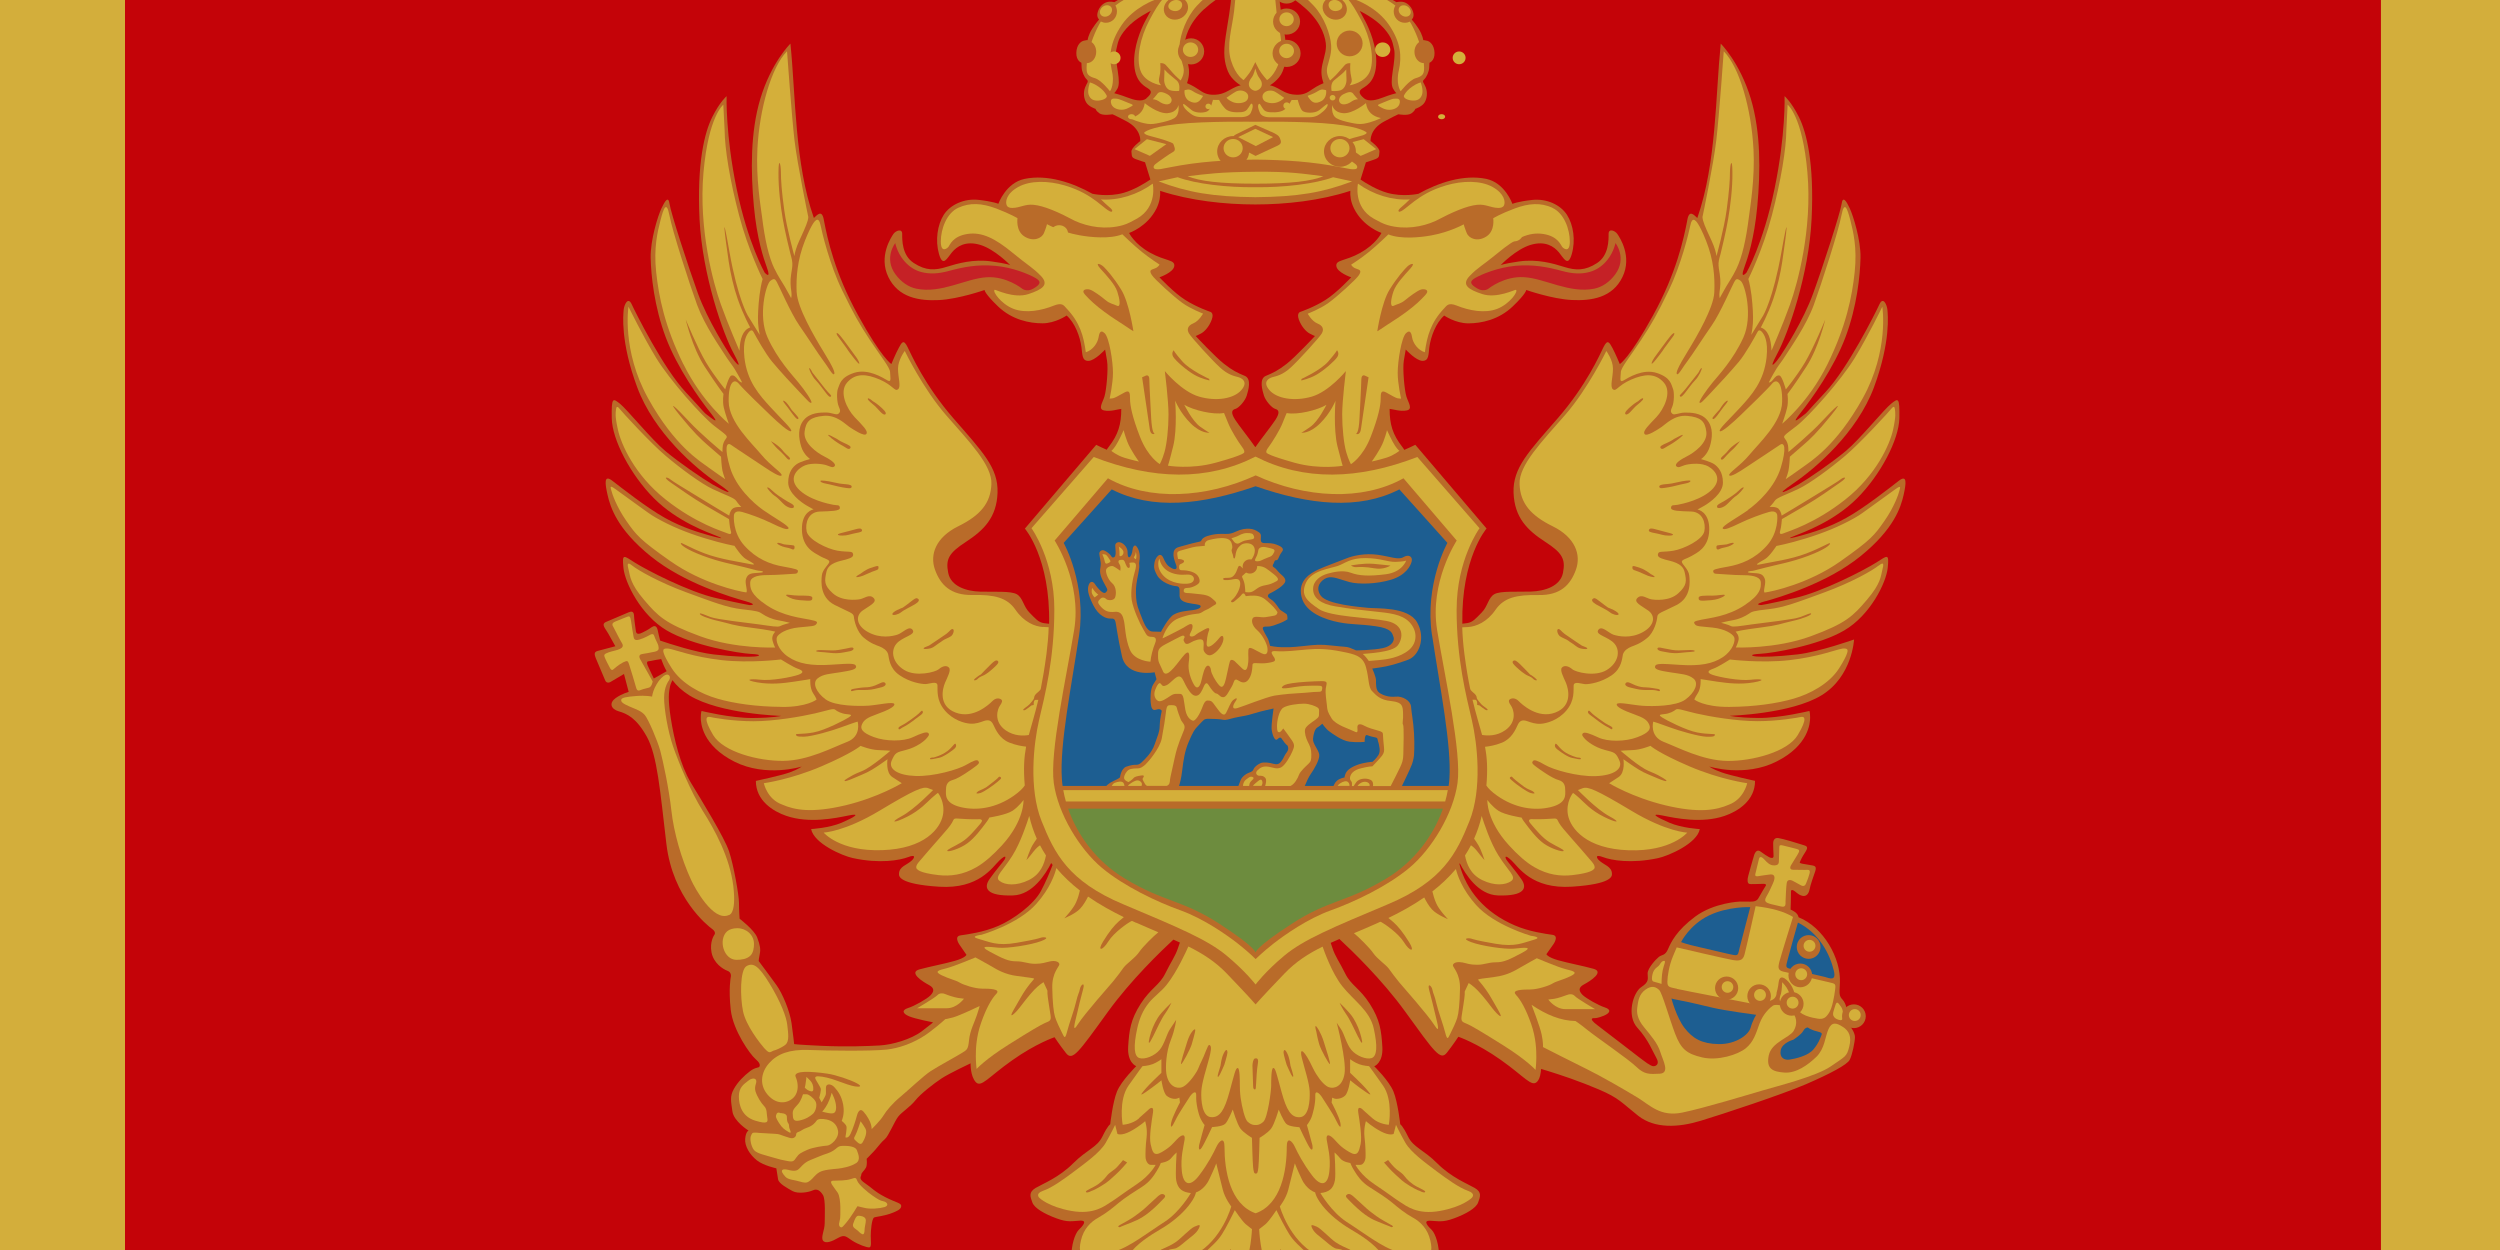 <svg xmlns="http://www.w3.org/2000/svg" viewBox="0 0 640 320"><path fill="#d3ae3b" d="M0-80h640.02v480H0z"/><path fill="#c40308" d="M32-49.62h577.52V369.6H32z"/><g transform="translate(21.4 -21.2)"><path fill="#b96b29" d="M430.57 175.12c3.5-1 15.73-4.56 24.34-11.55 8.62-6.98 10.3-12.58 11-15.6.68-3.02.98-5.4-1.24-3.67-2.23 1.73-8.9 7-13.46 9.5-4.55 2.54-8.76 3.73-11.23 4.43-2.48.7-4.46 1.13-2.08.2 2.36-.95 10.13-3.68 16.12-9.67 6-6 10.7-14.98 10.82-20.5.1-5.5-.3-5.12-2.07-3.74-1.78 1.38-8.08 9.17-11.62 12.12-3.55 2.96-9.26 6.9-12.12 8.57-2.85 1.68-6.9 3.56-1.28-.3 5.62-3.82 16.25-12.9 20.6-24.6 4.32-11.73 3.53-18.62 3.43-19.8-.1-1.2-1.08-3.55-2.06-1.38-1 2.16-8.08 16.35-13.8 22.45-5.7 6.1-4.33 4.93-5.6 5.9-1.3 1-3.46 2.77-.7-.68s8.47-11.43 11.43-19.3c2.95-7.9 3.74-15.77 3.84-20.3.1-4.53-1.88-10.83-2.77-12.7-.88-1.88-1.77-3.25-2.07-1.1-.3 2.18-4.82 16.16-7.3 22.96-2.45 6.8-7.37 14.48-8.36 15.96-.98 1.47-3.54 4.53-.8-.6 2.77-5.12 8.1-20.2 8.78-34.47.7-14.28-1.28-22.16-3.25-26.1-1.97-3.94-3.67-5.34-3.67-5.34s.33 9.76-2.58 23.77c-2.9 14-7.16 21.4-7.16 21.4s-1.8 2.02-.56-1.34c.83-2.26 2.54-7.24 3.32-15.67.82-8.85.92-18.92-1.66-27.5-2.82-9.32-7.7-14.1-7.7-14.1-1.36 13.4-1.1 30.65-6 44.64-.9-.82-2.13-2.34-2.6.75-.9 4.6-2.7 13.22-8.74 24.2-6.04 11-8.5 12.44-8.5 12.44s-1.12-2.7-1.9-4.15c-.8-1.46-1.24-2.24-2.25-.23-1 2.02-4.36 9.75-11.75 18.27-7.38 8.5-11.52 12.65-11.3 19.04.23 6.4 3.58 9.64 8.06 12.55 4.48 2.9 5.26 4.47 4.6 7.94-.68 3.48-4.7 4.7-8.18 4.82-3.47.12-7.83-.22-9.4.67-1.57.9-1.68 3.14-3.24 4.7-1.57 1.58-2.24 2.47-3.7 2.7-.5.08-.92.13-1.25.16-.32-16.85 6.2-24.37 6.2-24.37l-18.24-21.43c-.94.46-1.88.9-2.83 1.3-.12-.24-.3-.5-.53-.8-2.43-3.1-3.22-5.74-3.22-9.7.9.08 2.73.73 4.38.4 1.65-.33.4-2-.08-3.56-.5-1.58-1-7.05-.67-9.13.33-2.06.5-2.9.5-2.9s2.65 2.9 4.3 2.9c1.66 0 1.5-1.64 1.74-3.47.37-2.75 1.66-6.22 3.8-8.13 0 0 2.9 2 6.2 2 3.3 0 7.77-.92 11.33-4.32 3.56-3.4 3.47-4.23 3.47-4.23s6.62 2.32 11.66 2.57c5.05.25 10.42-.58 12.98-5.88 2.57-5.3-.74-10.2-1.32-11.04-.58-.83-2.23-1.5-2.23 0s.1 5.48-2.97 7.47c-3.06 2-5.45 1.9-8.35 1-2.9-.92-6.94-2.08-11.58-1.42-4.15.6-4.7.93-4.78 1 .2-.23 3.98-4.1 7.68-5.23 3.8-1.16 6.04.42 7.28 1.9s2.3 3.9 3.3.42.42-7.46-1.24-10.03c-1.65-2.56-5.2-4.22-8.93-3.8-3.7.4-5.03 1-5.03 1s-1.9-5.4-6.7-6.4c-5.85-1.2-12.3 1-17.36 3.82 0 0-3.96.9-8-.25-2.66-.76-5.32-2.37-6.83-3.4.47-1.54 1.38-4.4 1.38-4.4s1.15-.35 2.37-.8c1.2-.46.96-.87 1.1-1.88.16-1.02-2.27-2.77-2.27-2.77s-.35-3.03 3.64-5.1c3.98-2.1 3.54-1.75 3.54-1.75s2.34.44 3.3-.26c.95-.7.95-1.12.95-1.12s1.75-.58 2.4-1.65c.65-1.06.77-2.6.3-3.84-.47-1.23-1.07-1.47-.42-2.06.65-.6 1.24-2 1.3-3.02.06-1 .06-1.24.06-1.24s1.36-.47 1.3-2.54c-.07-2.07-1.2-2.9-1.84-3.08-.64-.18-1.05-.18-1.05-.18s-.12-1.24-1.18-2.9c-1.07-1.65-1.77-2.36-1.77-2.36s.76-.6.35-1.95-1.36-2.2-2.3-2.5c-.94-.28-1.95 0-1.95 0s-3.12-1.88-4.6-2.65c-1.47-.77-1.83-.94-1.83-.94s-.05-1.3-.58-2c-.54-.72-1.78-1.02-2.43-1.02-.65 0-1.36.36-1.36.36s-5.3-1.37-7.48-1.72c-2.18-.36-2.3-.53-2.3-.53s-4.72-2.25-6.54-2.6c-1.83-.36-2.36-.54-2.36-.54s1.9-2.3 2.02-4.97c.12-2.66-1.65-5.17-3.53-6.3-1.06-.63-1.63-.73-1.98-.95l-.03-1.82 3.53.36.3-5.7-3.46.43.53-3.43-7.23-.1.53 3.44-3.48-.23.3 5.62 3.65-.48-.35 2.12s-1.34.23-2.47 1.06c-1.9 1.13-3.5 3.32-3.37 5.98.12 2.66 1.7 5.03 1.7 5.03s-.46.1-2.3.46c-1.82.36-6.54 2.6-6.54 2.6s-.1.18-2.3.54c-2.18.35-7.5 1.7-7.5 1.7s-.7-.34-1.34-.34c-.65 0-1.9.3-2.42 1-.53.7-.6 2.02-.6 2.02l-1.82.94c-1.47.77-4.6 2.66-4.6 2.66s-1-.3-1.95 0c-.93.3-1.87 1.13-2.28 2.5-.42 1.35.35 1.94.35 1.94s-.7.7-1.77 2.36c-1.06 1.66-1.18 2.9-1.18 2.9s-.4 0-1.06.18c-.65.18-1.77 1-1.83 3.08-.06 2.06 1.3 2.54 1.3 2.54s0 .23.06 1.24c.05 1 .64 2.43 1.28 3.02.65.6.06.83-.4 2.07-.48 1.25-.36 2.8.3 3.85.63 1.07 2.4 1.64 2.4 1.64s0 .43.95 1.12c.95.7 3.3.26 3.3.26s-.44-.34 3.55 1.73 3.63 5.13 3.63 5.13-2.4 1.75-2.26 2.76c.15 1-.1 1.4 1.1 1.86 1.22.45 2.38.8 2.38.8s.9 2.87 1.37 4.42c-1.53 1.02-4.18 2.64-6.83 3.4-4.05 1.16-8.02.24-8.02.24-5.06-2.83-11.5-5.02-17.37-3.8-4.8 1-6.7 6.37-6.7 6.37s-1.32-.58-5.04-1c-3.72-.42-7.27 1.24-8.93 3.8-1.64 2.6-2.22 6.57-1.23 10.05 1 3.5 2.07 1.08 3.3-.4 1.25-1.5 3.48-3.08 7.3-1.92 3.68 1.13 7.45 5 7.67 5.2-.08-.05-.64-.38-4.8-.97-4.62-.67-8.67.5-11.57 1.4-2.9.92-5.3 1-8.35-1-3.06-1.98-2.97-5.96-2.97-7.45s-1.66-.82-2.24 0c-.56.84-3.87 5.73-1.3 11.04 2.55 5.3 7.93 6.14 12.97 5.9 5.05-.26 11.66-2.58 11.66-2.58s-.08.83 3.48 4.23 8.02 4.3 11.33 4.3c3.3 0 6.2-2 6.2-2 2.14 1.9 3.44 5.4 3.8 8.14.26 1.82.1 3.48 1.75 3.48s4.3-2.9 4.3-2.9.16.83.5 2.9-.17 7.54-.67 9.12c-.48 1.58-1.73 3.24-.07 3.57 1.65.34 3.47-.32 4.38-.4 0 3.97-.8 6.6-3.2 9.7-.23.27-.4.53-.52.76-.9-.4-1.8-.8-2.7-1.26l-18.26 21.44s6.56 7.55 6.2 24.5v-.13c-.33-.02-.77-.08-1.32-.16-1.46-.23-2.13-1.12-3.7-2.7-1.56-1.56-1.68-3.8-3.24-4.7-1.57-.9-5.93-.56-9.4-.67-3.47-.1-7.5-1.34-8.17-4.82-.68-3.47.1-5.04 4.58-7.95 4.47-2.92 7.83-6.17 8.05-12.55.23-6.4-3.9-10.54-11.3-19.05-7.38-8.52-10.74-16.25-11.75-18.27-1-2.02-1.45-1.23-2.23.23-.8 1.45-1.9 4.14-1.9 4.14s-2.47-1.45-8.5-12.44c-6.05-10.98-7.84-19.6-8.74-24.2-.47-3.1-1.7-1.57-2.6-.75-4.92-13.98-4.64-31.24-6-44.63 0 0-4.9 4.78-7.7 14.1-2.58 8.58-2.48 18.65-1.66 27.5.78 8.43 2.5 13.4 3.32 15.67 1.23 3.36-.56 1.34-.56 1.34s-4.25-7.4-7.16-21.4c-2.9-14-2.58-23.76-2.58-23.76s-1.7 1.4-3.67 5.34c-1.98 3.94-3.95 11.82-3.26 26.1.7 14.28 6 29.35 8.77 34.47 2.76 5.12.2 2.07-.78.6-1-1.48-5.9-9.17-8.38-15.96-2.46-6.8-7-20.8-7.28-22.95-.3-2.17-1.18-.8-2.07 1.1-.9 1.86-2.87 8.16-2.77 12.7.1 4.52.9 12.4 3.84 20.28 2.96 7.88 8.67 15.85 11.42 19.3 2.75 3.45.6 1.67-.7.7-1.28-1 .1.2-5.6-5.92-5.72-6.1-12.8-20.3-13.8-22.45-.98-2.17-1.97.2-2.07 1.37-.1 1.2-.9 8.08 3.45 19.8 4.33 11.72 14.97 20.78 20.6 24.62 5.6 3.84 1.56 1.97-1.3.3-2.85-1.68-8.56-5.62-12.1-8.57-3.55-2.96-9.86-10.74-11.63-12.12-1.77-1.38-2.17-1.77-2.07 3.75.1 5.5 4.83 14.5 10.82 20.5 5.98 5.98 13.75 8.7 16.13 9.65 2.37.94.4.5-2.08-.2-2.47-.7-6.68-1.9-11.23-4.43s-11.23-7.78-13.46-9.5c-2.23-1.74-1.93.64-1.24 3.66.7 3.02 2.37 8.62 10.98 15.6 8.6 7 20.83 10.56 24.34 11.55 3.5 1 1.04 1 1.04 1s-1.4-.2-8.5-1.78c-7.13-1.6-17.92-7.23-20.84-9.07-2.92-1.83-3.36-2.53-2.97 1.34.4 3.85 4.5 12.13 11.1 16 6.57 3.86 18.44 5.84 21.5 6 3.07.14 2.28.58.9.68-1.4.1-4.8.1-10.4-.54-4.57-.53-11.38-2.76-13.7-3.55-.25-1-.5-1.95-.6-2.54-.27-1.47-1.03-1.25-1.52-.92-.5.32-.76.6-2.4 1.4-1.63.84-1.68-.15-1.73-.64-.06-.5-.4-2.62-.44-3.7-.05-1.1-.65-1.16-1.4-.83-.78.33-4.42 1.86-5.78 2.46-1.36.6-.1 1.7.6 3s1.8 3.22 1.8 3.22-3.44.93-4.53 1.2c-1.08.28-.76 1.04-.5 1.8.3.77 1.97 4.6 2.4 5.68s1.42.44 1.42.44l3.42-2.02 1.2 4.58c-.06.07-1.6.37-3.32 1.58-1.73 1.23-1.3 2.8.78 3.4 2.08.6 4.5 1.65 7.2 6.52 2.67 4.87 3.37 13.64 5 27.46 1.66 13.82 10.5 20.86 11.7 21.73 1.22.88.53 1.57.53 1.57s-1.2 1.74-.68 4.44c.52 2.7 2.85 4.26 4.07 4.7 1.2.43.85 1.65.85 1.65s-.6 2.95 0 8.34c.6 5.38 5.03 11.46 6.24 12.5 1.2 1.04 1.3 1.57 1.12 2-.17.44-.96.1-2.43 1.22-1.48 1.13-3.13 2.7-4.16 4.6-1.04 1.92-.7 3.05-.35 5.65.33 2.6 4.15 4.96 4.15 4.96s-.7.17-.87 2.08c-.17 1.93 1.2 4.1 2.95 5.5 1.73 1.38 5.02 2.07 5.02 2.07l.44 2.78c.16 1.13 2.33 2.26 3.7 3.04 1.4.77 4.08.34 5.2-.18 1.13-.52 1.9.1 2.6 1.2.7 1.15.44 5.5.44 7.23 0 1.74-1.04 3.56-.43 4.43.6.87 2.26.26 3.9-.7 1.65-.95 2.08-.26 3.56.7 1.47.96 3.8 1.83 4.42 1.74.6-.1.34-1.65.34-2.96s.24-4.25.84-4.68c.3-.2 2.84-.4 4.8-1.23.9-.38 2.07-.78 2.16-1.65.1-.86-1.2-.86-4.07-2.34-2.86-1.48-3.38-2.35-5.2-3.57-1.82-1.22-.95-1.66-.95-2.18 0-.5.86-1.13 1.2-1.82.36-.7.18-2.26.18-2.26s1.48-1.48 2.17-2.26c.7-.78 1.56-2 2.5-2.78s2.44-4.52 3.4-5.74c.94-1.2 3.1-2.52 4.4-4.17 1.3-1.66 4.77-4.35 6.77-5.66 2-1.3 7.36-3.82 7.36-3.82s-.1 3.2 1.3 4.78c1.4 1.56 3.2-1.22 9.36-5.56 6.15-4.35 10.83-5.9 10.83-5.9s1.3 1.98 2.94 4.07c1.66 2.1 3.13-.08 10.67-10.5 5.94-8.23 13.78-15.75 16.82-18.56l1.66.75c-.15.4-.3.85-.46 1.34-.7 2.16-1.8 3.55-3.28 6.57-1.47 3.03-3.7 3.72-6.3 7.78-2.6 4.06-2.94 6.82-3.2 10.96-.26 4.15 2.07 5 2.07 5s-3.8 3.72-4.93 6.48c-1.12 2.77-1.73 8.38-1.73 8.38s-.6.26-1.98 3.1c-1.38 2.86-3.9 3.3-7.5 6.9-3.64 3.64-7.7 5.2-9.6 6.3-1.9 1.14-1.38 2.26-.86 3.73.52 1.46 3.1 2.93 6.13 4.05 3.02 1.13 4.06.7 6.13.6 2.07-.08.43 1.56-.43 2.42-.86.87-1.98 3.9-1.8 7.26.16 3.37 2.67 2.6 5.77 2.07 3.1-.52 6.74-2.07 6.74-2.07l-.35.95c-.35.96-.53 1.65-.53 4.33 0 2.67.44 3.97 1.2 4.65.8.7 2.35-.77 3.47-1.12 1.12-.35 3.02-1.46 5.78-2.07 2.76-.6 3.8-1.82 3.8-1.82s-.7.86-.86 2.76c-.18 1.9-.1 4.75.34 6.4.43 1.63 1.64 3.62 3.54 5.34 1.9 1.73 2.33.95 3.7-1.2 1.4-2.16 4.24-4.93 4.24-4.93s.17.7 2.07 6.82c1.9 6.13 8.12 11.23 8.12 11.23s6.2-5.1 8.1-11.23c1.9-6.13 2.08-6.82 2.08-6.82s2.86 2.77 4.24 4.93c1.37 2.15 1.8 2.93 3.7 1.2 1.9-1.72 3.1-3.7 3.54-5.35.43-1.64.52-4.5.35-6.4-.2-1.9-.88-2.75-.88-2.75s1.04 1.2 3.8 1.8c2.76.62 4.66 1.74 5.78 2.08 1.13.35 2.68 1.82 3.46 1.12.77-.68 1.2-1.98 1.2-4.65 0-2.68-.17-3.37-.5-4.32l-.36-.94s3.63 1.55 6.74 2.07c3.1.5 5.6 1.3 5.78-2.07.17-3.37-.95-6.4-1.8-7.26-.88-.86-2.5-2.5-.44-2.4 2.07.07 3.1.5 6.13-.62s5.62-2.6 6.14-4.05c.52-1.47 1.04-2.6-.86-3.72-1.9-1.1-5.96-2.66-9.6-6.3-3.6-3.6-6.12-4.04-7.5-6.9-1.38-2.84-1.98-3.1-1.98-3.1s-.6-5.6-1.73-8.38c-1.12-2.76-4.92-6.47-4.92-6.47s2.33-.86 2.07-5c-.26-4.15-.6-6.9-3.2-10.97-2.6-4.06-4.83-4.75-6.3-7.77-1.47-3-2.6-4.4-3.28-6.56l-.44-1.3 2.23-.98c3.02 2.8 10.88 10.33 16.85 18.6 7.54 10.42 9 12.6 10.66 10.5 1.64-2.08 2.94-4.08 2.94-4.08s4.68 1.56 10.83 5.9c6.16 4.35 7.98 7.13 9.37 5.57.73-.82.9-2.2.98-3.24 0 0 3.53 1.04 7.58 2.46 2.43.85 5.13 1.92 7.13 2.77 5.33 2.26 5.9 3.42 10.15 6.77 4.24 3.34 10.28 3.02 16 1.28 5.7-1.73 20.94-6.76 27.04-9.4 6.1-2.65 10.47-4.96 11.1-6.2.65-1.2 1.35-4.63 1.35-5.85 0-1.22-1.35-3.02-1.8-3.35-.45-.32-.26-1.3-.13-2.06.13-.77-.26-3.1-1.22-4.12-.96-1.03-.83-1.42-.7-4.38.27-6.3-4.22-14.2-10.57-16.73 0 0-.17-.74-.7-1.17-.5-.43-1.36-.82-1.36-.82s.13-3.6.1-4.38c-.05-.77.3-.68.72-.47.43.2 1.1 1.07 2.14 1.33 1.03.26 1.67-.47 1.9-1.63.2-1.16 1.06-3.5 1.45-4.65.38-1.16-.1-1.33-.56-1.46-.47-.13-2.02-.3-2.75-.47-.73-.18-.73-.22-.55-.6.17-.4.42-1 1.37-2.46.94-1.45.08-1.5-.82-1.8-.9-.3-4.97-1.54-6.1-1.7-1.1-.2-1.36.76-1.36 1.23 0 .48.04 2.54.1 3.32.03.77-.7.55-1.13.34-.43-.22-1.4-.83-2.18-1.43-.78-.6-1.33-.04-1.64.82-.3.85-1.23 4.38-1.53 5.4-.3 1.04-.2 1.86.22 2.03.42.17 2.43 0 3.63 0 1.2 0 .5.7.5.7s-1.27 2.1-1.7 2.9c-.43.83-1.16.96-2.14.96l-2.65-.02s-6.6.25-11.44 3.85-6.2 6.6-6.96 8.33c-.74 1.74-1.6 1.37-2.36 2-.74.6-2.86 2.85-2.86 4.22 0 1.37.5 2.1-1.6 3.48-2.13 1.37-3.87 7.34-1 10.45 2.85 3.1 3.97 6.22 4.84 7.7.87 1.5 0 2.12-.74 2.12-.75 0-2.3-1.26-3.6-2.23-1.3-.98-7.88-6.1-10.7-8.22-2.83-2.1-.75-1.86-.75-1.86s.72.06 2.37-.63c1.64-.7 1.9-1.57.26-2.1-1.65-.52-4.85-2.34-5.72-3.2-.87-.88-1.3-1.84.35-2.7 1.64-.87 5.28-3.22 2.43-4-2.87-.8-6.24-1.4-9.02-2.18-2.77-.78-3.03-1.56-3.03-1.56l1.83-2.6s1.47-2.1-.26-2.35c-1.73-.26-5.9-.78-9.7-2.43-7.62-3.3-12.4-8.9-14.15-15.72l.12-.16c1.42 2.8 4.74 8.06 9.73 8.22 6.82.23 7.6-1.9 6.04-4.14-1.56-2.24-3.35-4.26-3.8-4.93-.44-.68-.56-1.57 1.24.1 1.8 1.7 5.2 7.4 15.5 6.73 10.28-.67 10.23-2.7 10.23-3.25 0-1.97-2.1-2.3-3.33-3.52-.65-.64-1.04-1.58 1.04-.8 2.08.8 7.17 1.74 14.1.26 2.73-.6 9.98-3.75 10.68-7.43 0 0-4.6-.25-7.8-1.64-3.23-1.4-5.16-2.53-1.74-1.84 3.4.7 10.04 2.08 15.88.1 3.4-1.16 7.82-3.92 7.8-8.97 0 0-6.32-1.35-8.64-2.2-2.33-.83-3.07-1.47-3.07-1.47s9.04 2.87 17.25-1.3c8.22-4.15 8.56-9.85 8.56-11.2 0-1.33-.18-1.73-.18-1.73s-7.47 1.84-13.06 1.8c-5.6-.06-7.33-.56-7.33-.56s15.64-.44 23.5-5.25c7.87-4.8 8.32-14.28 8.32-14.28s-8.9 3.17-14.5 3.82c-5.6.64-9 .64-10.4.54-1.38-.1-2.16-.54.9-.7 3.07-.14 14.94-2.12 21.52-6 6.58-3.85 10.7-12.13 11.1-16 .38-3.85-.06-3.16-2.98-1.33-2.93 1.84-13.72 7.48-20.84 9.07-7.12 1.6-8.5 1.78-8.5 1.78s-2.5 0 1.02-1zM149.14 193.1l-3.16 1.8s-1.25-2.57-1.57-3.33c-.32-.76-.16-1.1.28-1.1.43 0 1.74-.37 2.77-.48l.4-.08c.35 1 .8 2.05 1.4 3.12l-.1.06zm95.95 56.18c-1.9 3.56-7.1 7.3-10.92 8.95-3.8 1.65-7.97 2.17-9.7 2.43-1.74.26-.26 2.35-.26 2.35l1.8 2.62s-.24.78-3.02 1.56c-2.77.78-6.15 1.4-9 2.17-2.87.78.77 3.13 2.42 4 1.64.87 1.2 1.83.34 2.7-.86.87-4.07 2.7-5.7 3.2-1.66.53-1.4 1.4.25 2.1 1.65.7 6.16 1.56 6.16 1.56s-.1.18-2.86 2.27c-2.77 2.1-7.63 3.48-10.83 3.65-3.2.17-8.27.38-14.7.1-6.43-.3-7.17-.45-7.17-.45s-.22-2.15-.66-5.33c-.44-3.17-2.36-7.68-3.84-9.74-1.48-2.07-4.58-6.2-4.58-6.2s.07-.9.3-1.93c.22-1.03.07-2.14-.68-4.1-.75-1.95-4.5-4.8-4.5-4.8s-.16-2.1-.16-4.06c0-1.94-1.35-9.6-2.55-13.2-1.2-3.6-7.06-13.07-9.77-17.57-2.7-4.5-4.3-11.18-5.12-16.37-.82-5.2-.5-6.88-.22-8.24.12-.6.38-1.14.62-1.63 1.1 1.43 2.53 2.78 4.34 3.9 7.87 4.8 23.5 5.25 23.5 5.25s-1.73.5-7.32.54c-5.6.04-13.06-1.8-13.06-1.8s-.2.4-.2 1.75c0 1.33.35 7.03 8.56 11.2 8.2 4.15 17.27 1.28 17.27 1.28s-.75.64-3.07 1.5c-2.33.83-8.66 2.17-8.66 2.17 0 5.05 4.4 7.8 7.82 8.96 5.84 1.98 12.46.6 15.88-.1 3.4-.7 1.48.45-1.73 1.84-3.22 1.38-7.82 1.63-7.82 1.63.7 3.68 7.96 6.85 10.7 7.43 6.9 1.5 12 .55 14.1-.24 2.07-.8 1.67.14 1.03.8-1.24 1.23-3.34 1.54-3.34 3.52 0 .56-.05 2.58 10.25 3.25 10.28.66 13.7-5.05 15.48-6.74 1.8-1.68 1.68-.78 1.23-.1-.44.66-2.23 2.68-3.8 4.92-1.56 2.24-.78 4.37 6.05 4.15 5.02-.17 8.35-5.5 9.75-8.3l.1.13.27.37c-.64 1.66-1.75 4.37-2.98 6.65zM328.1 26.6c-.93-1.78-1.42-2.6-1.42-2.6s3.88 1.8 6.18 4.42c2.3 2.6 2.26 3.98 2.6 5.27.35 1.27 0 3.63-.34 5.84-.34 2.22-.34 3.55.1 4.34.44.8.84 1.18.84 1.18s-1.73.44-3.34 1.08c-1.62.64-3.73 1.23-4.9.25-1.2-1-1.48-1.7-.75-2.33.73-.64 3.48-1.42 3.82-6.15.34-4.73-1.86-9.55-2.8-11.32zm-21.14 12.85c.88-2.24 1.25-4.38.57-8.98-.57-3.87-1.32-7.18-1.5-11.34 0 0 2.86.63 6.97 4.4 4.1 3.75 5.05 7.62 5.05 9.5s-1 4.18-1.14 6c-.16 1.84.52 3.46.52 3.46s-1.52.6-2.87 1.55c-1.35.94-2.3 1.52-4.37 1.4-2.08-.1-3.33-1.03-4.53-1.66-1.2-.64-1.97-.74-1.97-.74s2.4-1.36 3.28-3.6zm-20.06-15.93c4.1-3.76 6.98-4.4 6.98-4.4-.2 4.17-.94 7.48-1.5 11.35-.7 4.6-.32 6.74.56 8.98.9 2.25 3.28 3.6 3.28 3.6s-.78.1-1.98.74c-1.2.62-2.45 1.56-4.53 1.66-2.08.1-3.02-.47-4.37-1.4-1.36-.95-2.87-1.57-2.87-1.57s.67-1.63.5-3.46c-.15-1.83-1.13-4.13-1.13-6 0-1.9.94-5.76 5.05-9.52zM272.08 46.4c-1.18.97-3.28.38-4.9-.26-1.63-.64-3.34-1.08-3.34-1.08s.4-.4.83-1.18c.44-.8.44-2.12.1-4.34-.35-2.2-.7-4.57-.35-5.85.35-1.3.3-2.67 2.6-5.28 2.3-2.6 6.18-4.43 6.18-4.43s-.5.82-1.43 2.6c-.93 1.77-3.14 6.6-2.8 11.32.35 4.73 3.1 5.5 3.83 6.16.74.63.45 1.32-.73 2.3zm54.82 39.5c-4.05 2.24-6.36 1.75-6.2 3.4.17 1.66 3.8 2.9 3.8 2.9s-3.72 4-6.6 5.8c-2.9 1.84-6.3 3-6.3 3s-1.15.17-.5 2c.67 1.82 1.83 3.06 2.73 3.56.9.5 1.4.66 1.4.66s-5.03 5.4-7.26 7.13-3.48 2.32-5.3 3.07c-1.82.75-.9 3.73-.5 5.06.42 1.33 2 3.15 2.9 3.4.9.25 1.24.9.08 2.74-.86 1.36-3.75 4.98-5.12 6.98l-.1.04c-1.35-1.98-4.28-5.65-5.15-7.02-1.16-1.83-.83-2.5.08-2.74.9-.25 2.5-2.07 2.9-3.4.4-1.33 1.32-4.3-.5-5.06-1.82-.75-3.06-1.32-5.3-3.07-2.23-1.74-7.27-7.13-7.27-7.13s.5-.17 1.4-.66c.9-.5 2.07-1.74 2.73-3.57.66-1.83-.5-2-.5-2s-3.4-1.16-6.28-3c-2.9-1.8-6.62-5.8-6.62-5.8s3.64-1.24 3.8-2.9c.17-1.66-2.15-1.16-6.2-3.4s-5.37-5.05-5.37-5.05 4.7-1.58 7.03-6.3c.8-1.68 1-3.2.92-4.5l.17.07c7.52 2.45 16.32 3.43 24.18 3.43 7.85 0 16.65-.98 24.16-3.43l.18-.06c-.1 1.28.1 2.8.92 4.48 2.32 4.73 7.04 6.3 7.04 6.3s-1.32 2.83-5.37 5.06z"/><path fill="#c52126" d="M243.74 92.4c-1.6-.94-5.87-2.77-10.42-3.15-4.55-.4-8.06.3-11.84 1.32-2.7.73-4.9.84-7.07.26-3.24-.87-5.77-3.8-6.63-7.4 0 0-3 3.84.07 8.02 1.48 2 3.4 3.27 5.36 3.66 6.37 1.3 12.62-2.6 17.93-2.93 5.1-.34 9.1 2.9 9.1 2.9s1.2 1 2.9 0c1.7-.98 2.2-1.74.6-2.68zM392.17 83.42c-.86 3.6-3.4 6.54-6.64 7.4-2.17.6-4.36.48-7.07-.26-3.78-1.02-7.3-1.7-11.84-1.32-4.55.4-8.83 2.22-10.42 3.15-1.6.93-1.1 1.68.6 2.67 1.7 1 2.9 0 2.9 0s4-3.24 9.1-2.9c5.32.33 11.57 4.22 17.94 2.94 1.96-.4 3.88-1.65 5.36-3.66 3.07-4.17.07-8.02.07-8.02z"/><path fill="#d4af3a" d="M351.5 177.2c0-12.72 5.86-20.77 5.86-20.77l-15.92-18.24c-15.17 5.85-29.06 6.2-41.43-.1-12.37 6.3-26.26 5.95-41.42.1l-15.93 18.23s5.85 8.05 5.85 20.77c0 12.72-2.46 22.16-3.9 28.32-1.43 6.15-2.66 17.64.62 25.85 3.28 8.2 6.77 15.4 20.93 21.34 14.16 5.96 21.55 9.04 26.47 13.15 4.92 4.1 7.4 7.38 7.4 7.38s2.45-3.3 7.37-7.4c4.92-4.1 12.3-7.17 26.46-13.12 14.16-5.94 17.65-13.12 20.93-21.33 3.27-8.2 2.04-19.7.6-25.85-1.43-6.15-3.9-15.6-3.9-28.3zM229.38 278.75s-5.14 2.46-6.77 2.9c-1.62.44-2 .44-2 .44s-3.5 3.2-6.08 4.7c-2.7 1.6-5.8 2.74-8.9 3.1-4.02.42-15.05.3-20 .1-4.96-.18-8.03 1-10.16 3.4-2.13 2.4-2.63 5.85.06 8.5s5.7 1.32 6.7-.32c1-1.64.5-3.7.07-4.65-.44-.95.87-1.26 2.25-1.32 1.38-.06 3.7.13 5.83.45 2.14.3 5.9 1.57 7.53 2.45 1.64.88.7 1-.43.82-1.13-.2-2.38-.63-4.4-1.38-2-.76-3.7-1.14-4.94-1.2-1.25-.06-.82.63-.57 1.07.25.45.94 1.52 1.13 2.02.18.5-.38 2.4-.38 2.4l.62 1.18s.75-1.2 1-1.82c.25-.63-.06-1.82.2-2.4.24-.56 1.3-.56 2.12.4.82.93 1.76 2.07 2.2 4.45.44 2.4-.38 4.1-.38 4.1s1 .8 1.2 1.37c.18.57-.26 2.83-.26 2.83s.7.44 1.32-.88c.63-1.32 1.38-3.64 1.57-4.46.2-.83.76-2.34 1.76-1.2s1.7 2.5 1.88 3.2c.2.7.2 1.26.2 1.26s2.25-2.2 3-3.46c.75-1.26 2.32-3.15 4.45-4.9 2.12-1.77 5.82-5.3 7.64-6.48 1.82-1.2 6.46-3.7 7.9-4.6 1.44-.87 1.7-.93 1.94-3.4.25-2.45 1.45-4.64 2-6.34.58-1.7.7-2.33.7-2.33zM225.37 276.87s-.63-.06-1.5-.2c-.88-.12-2.76-.74-3.33-1-.56-.25-1.44-.3-2 .32-.57.62-5.14 3.32-5.14 3.32h7.58c2.63 0 4.4-2.45 4.4-2.45z"/><path fill="#d4af3a" d="M246.74 275.56v-.76l-1-2.17s-1.2.74-2.34 1.93c-1.48 1.53-3.07 3.7-3.78 4.6-1.27 1.62-3.03 3.14-1.52.55 1.52-2.57 2.02-3.68 3.23-5.4 1.22-1.73 2.13-2.5 1.98-2.6-.15-.1-1.1-.24-4.3-.65-3.17-.4-5.14-1.62-6.6-2.48-1.47-.86-4.1-2.28-4.1-2.28s-5.4 2.27-7.42 2.78c-2.02.5-3.23.8-1.26 1.77 1.97.96 3.63 1.27 4.6 1.87.95.6 3.93 1.57 5.75 1.57 1.82 0 4.9.04 3.7 1.3-1.23 1.28-2.6 3.7-3.9 7.4-1.32 3.7-1.37 7-1.37 8.62s.2 3.24.2 3.24 2.23-2.48 8.2-6.23c5.95-3.75 8.17-5.02 9.28-5.52 1.1-.5 1.67-.5 1.46-1.92-.2-1.4-.8-4.9-.8-5.62z"/><path fill="#d4af3a" d="M269.5 257.46l-1.1-.5c-.1.02-.2.05-.28.1-.7.35-4.33 2.8-5.8 5.17-1.47 2.38-2.94 2.6-1.33 0 1.6-2.6 2.8-4.06 4.04-5.18.5-.43.92-.8 1.27-1.06-2.9-1.42-6.1-3.13-9.16-5.27-.4.8-1.16 2.2-2.03 3.1-1.24 1.34-4.04 2.46-4.04 2.46s2.23-2.32 3-4.07c.5-1.1.82-2.3.98-3.04-2.14-1.67-4.2-3.57-6.02-5.75-.37 1.5-1.58 5.2-5.16 9.2-4.7 5.25-14.06 7.9-14.06 7.9s-3.28.35-.63 1.05c2.66.7 4.55 1.9 9.72.98 5.17-.9 5.52-1.12 6.22-1.32.7-.22 2.58-.07 0 .9-2.6.98-8.6 1.9-10.9 1.68-2.32-.2-5.47-.7-2.18 1.05s4.7 2.44 6.7 2.44c2.04 0 2.88.63 4.84.63s2.5-.35 3.9-.63 2.32.2 2.32.77c0 .57-1.9 2.1-1.82 5.95.07 3.85.35 6.37.7 7.48.35 1.12 1.2 2.94 1.75 4 .56 1.04.77 2.08 1.33-.15.56-2.24 1.82-5.46 2.3-7.62.5-2.17.78-2.24 1-3.36.2-1.12 1.38-1.96.82.07-.56 2.03-1.2 4.62-1.6 6.43-.43 1.82-1.4 5.18.27 2.52 1.68-2.65 7.97-9.72 9.02-10.97 1.05-1.26 1.9-2.45 2.66-3.5.77-1.05 2.94-2.45 4-4 .93-1.38 3.7-4.1 4.9-5.06-1.77-.76-3.65-1.55-5.63-2.44zM147.17 186.6c-.04-.4-.88-1.88-1.1-2.63-.2-.75-.95-.3-.95-.3s-1.63.93-2.84 1.26c-1.2.34-1.38-.12-1.5-.75-.13-.63-.42-2.6-.63-3.98-.2-1.38-.5-1.3-1-1.1-.5.22-2 .76-3.06 1.23-1.05.45-.72.96-.38 1.54.33.6 1.54 3.06 2.1 3.95.53.87.03 1.25-.6 1.55-.63.3-1.55.42-2.8.83-1.25.42-1.17.72-1.05 1.14.13.42.97 2.14 1.43 2.93.45.8.87.25.87.25s1.34-1.2 2.47-1.76c1.13-.54 1.2-.38 1.5.46.3.84 1.6 5.25 1.84 6.08.25.84.67.76 1.26.5.58-.24 1.37-.37 2.04-.58.67-.2.92-1.55.92-1.55s-2.46-4.44-3.13-5.58c-.67-1.14 0-1.4.5-1.47.5-.1 1.96-.3 3.22-.6 1.25-.3.9-1 .87-1.42zM175.02 307.3c-.2-1.07 0-2.14-.82-2.96-.8-.82-1.8-2.45-2.2-3.77-.36-1.32.32-1.95.2-2.7-.13-.76-1.13-.76-2.13.06-1 .82-2.32 1.57-2.32 3.96 0 2.38.88 5.2 4.2 6.2 3.32 1.02 3.26.27 3.07-.8zM178.4 306.17s-.68-.44-1 .2c-.3.62-.24.93.63 2.32.88 1.37 1.45 1.7 2.45 2.3 1 .64.3-.6.2-1-.14-.37 0-.87-.26-1.2-.25-.3-.38-.68-.38-1.68 0-1-1.63-.95-1.63-.95z"/><path fill="#d4af3a" d="M182.48 317.5c.63-.96 1.2-1.2 2.7-1.9s4.26-1.06 5.2-1.13c.94-.06 3.07-1.88 2.76-3.77-.32-1.9-1.7-2.64-2.9-2.9-1.18-.25-2.25-.25-2.62.32-.38.57-1.07 1.32-2.38 1.76-1.32.44-1.5.88-2.32 1.13-.82.26-.2.77-.88 1.33-.7.57-1.63 0-2.7-.3-1.06-.33-1.13-.52-2.32-.58l-4.32-.25s-.13-.06-.82-.06c-.7 0-.75.12-1.06.88-.3.75.06 2.64.8 3.58.77.94 3.2 1.38 4.84 1.9 1.63.5 2.45.68 3.83.93 1.37.25 1.55 0 2.18-.94zM197.72 319c1.32-.88.56-2.4.25-3.33-.3-.95-2.13-1.13-3.07-1.13s-1.44 0-1.95.43-1.2 1.07-2.57 1.52c-1.37.42-2.44.93-4.32 1.68-1.88.75-2.45 2-3.26 2.52-.82.5-2.38 0-2.38 0s-1.13-.32-1.5 0c-.4.3 0 .94.74 1.76.76.82 2.2.75 3.83 1.26 1.62.5 1.93.12 2.56-.32.62-.44 1.13-1.38 2.26-2.07 1.12-.7 3.57-.82 4.76-.94 1.2-.14 3.32-.52 4.64-1.4zM197.72 313.28c.56.5 1.2 1.2 1.7.38s1.3-2.52.74-3.52-1.25-1.9-1.25-1.9-.93 2.9-1.37 3.66c-.44.75-.37.88.2 1.38zM192.64 304.6c0-1.64-1.13-3.65-1.13-3.65s-.37 1.5-1.05 2.83c-.7 1.32-1.38 2-1.38 2s1.63.45 2.25.45c.63 0 1.32 0 1.32-1.63zM183.24 308.06c1.75-.38 2.7-1.07 3.45-1.7.74-.63 1.18-2.33.68-3.2-.5-.9-1.76-1.83-2.26-1.83h-.94s-.5 1.64-1.2 2.45c-.68.82-1.5 1.4-1.43 2.46.06 1.07-.06 2.2 1.7 1.82zM186.8 300.07c.07-.82-.24-1.7-.8-2.26l-.95-.93s-.12 1.25-.25 1.94c-.12.7-.18.83-.18.83s.5.5.94.7c.43.18 1.2.56 1.25-.26zM165.13 255.47s2.07 0 1.2-7.4c-.9-7.42-4.76-14.43-7.82-19.27-3.05-4.84-6.2-12.45-7.6-16.5-1.38-4.05-2.3-9.6-2.3-12.5 0-2.9 1.23-4.4 1.23-4.4s.54-.8.04-1.3-1.28-.03-2.07.76c-.78.78-1.6 2.24-1.94 3.27-.33 1.04-.33 1.4-.33 1.4s-1.57-.36-4.1-.15c-2.52.2-3.72.42-3.8.95-.1.54.33.96 2.15 1.75 1.82.78 2.98 1.12 3.9 2.2.9 1.07 3.22 6.5 3.94 9.1.7 2.63 2.23 9.72 2.84 15.3.62 5.56 2.5 12.3 5.13 17.94.85 1.85 5.56 10.6 9.53 8.85zM169.72 268.52c-1.72.96-1.65 7.97-.9 11.6.77 3.64 4.33 8.16 5.4 9.38 1.1 1.2 1.35 1.2 1.92.9.57-.33.83-.33.83-.33s1.52-.5 2.67-1.4c1.14-.9.7-3.13.5-5.1-.2-1.98-1.7-5.94-4.5-10.52-2.8-4.6-4.2-5.5-5.92-4.53zM171.62 262.84c0-2.3-1.98-4.02-4.26-4.02-1.08 0-2.03.28-2.62.8-2.32 2.1-.92 7.3 2.42 7.3 1.2 0 2.63-.2 3.5-1.04.78-.73.96-1.97.96-3.04zM204.77 328.73c-.9-.16-1.45-.53-2.8-1.45-1.34-.9-3.5-2.8-3.87-3.7-.38-.93-.38-.98-1.67-.55-1.3.43-3.12.38-4.52.43-1.4.06.17 1.6 1.14 3.07.97 1.45.64 6.35.64 6.35s0 .43-.2 1.13c-.23.7-.06 1.2.3 1.35.4.17.6-.16 1.57-1.3.97-1.12 2.75-4.07 2.75-4.07s.27.05 1.77.42c1.5.38 3.93.17 5.17-.2 1.24-.4.64-1.3-.27-1.47z"/><path fill="#d4af3a" d="M199.02 332.5c-.65-.1-.9-.16-1.24.26-.32.44-.6 1.25-.75 1.67-.16.44-.1.8.27 1.14.38.32.92.7.92.7s.53.6 1.07.86c.53.27.64-.54.64-1.13 0-.6.32-1.67.32-2.37 0-.7-.6-1.02-1.24-1.13zM182.56 96.05c.17 3.86 4.43 11.23 6.86 15.17 2.43 3.94 3.1 5.52 2.68 5.78-.42.25-1.43-1.76-2.77-3.52-1.33-1.76-3.93-5.86-6.1-8.96s-5.35-10.47-5.77-11.14c-.42-.67-.6-1.1-1.67-.26-1.1.84-3.2 8.97-.68 14.5 2.5 5.53 6.27 9.54 7.86 11.47 1.6 1.92 3.68 4.93 3.34 5.2-.33.24-.92-.52-2.84-2.53-1.92-2-5.1-5.44-7.2-7.96-1.7-2.03-4-6.17-4.8-7.65-.3-.56-.7-.4-1-.12-.68.7-1.78 2.3-1.3 6.7.67 6.1 3.85 9.63 6.7 12.73 2.83 3.1 5.68 5.7 5.26 6.1-.42.43-3.35-2.17-5.35-4.1-2.02-1.92-6.96-6.7-8.04-8.03-1.1-1.34-2.68-.68-2.6 4.6.1 5.28 5.94 10.64 8.37 13.57 2.42 2.93 5.43 4.7 5.18 5.28-.24.6-2.66-.92-4.25-2-1.6-1.1-7.53-4.95-8.7-5.8-1.17-.83-1.76.76-.25 5.8 1.5 5 5.86 9.03 8.45 10.87 2.6 1.85 6.77 4.1 6.52 4.7-.25.58-2-.17-4.43-1.35-2.43-1.17-5.35-2.26-7.45-2.84-2.1-.6-2.1.92-2.1.92s-.42 4.27 2.68 7.7 6.6 4.78 9.95 5.36c3.35.6 3.85.76 3.76 1.26-.1.5-.42.6-1.18.6-.75 0-3.84.32-6.7.32s-4.34.67-4.34 1.93-.08 2.93 4.2 5.78c4.25 2.85 9.02 3.27 11.03 3.7 2 .4 2.1.57 1.68 1.16-.42.57-1.34.5-4.52.83-3.18.33-5.1 1.6-5.52 2.42-.42.84.25 3.36 2.85 5.1 2.58 1.77 5.92 2.36 10.94 2.03 5.02-.34 6.28-.42 6.44.42.17.83-1.5 1.08-4 1.5-2.52.42-4.45.42-5.87 1.6-1.4 1.17-.32 3.6 2.1 5.36 2.43 1.75 8.45 1.75 10.96 1.6 2.5-.18 6.36-1.1 6.6-.43.26.67-1.83 1.68-4.42 2.6-2.6.92-3.35 1.5-3.85 2.6-.5 1.08-.1 2.1 3 3.26 3.1 1.16 7.6 1.16 9.95.07 2.35-1.1 3.6-1.5 4.02-1.1.42.44 0 .85-.5 1.44-.5.6-2.5 2.2-5.1 2.86-2.6.67-2.85.67-3.77 2.76-.92 2.1 1.42 3.77 6.1 3.94 4.7.17 10.96-1.67 12.97-2.85 2-1.16 2.76-1.4 3.1-1 .33.43.25.68-.76 1.43-1 .76-4.17 3.02-5.76 3.44-1.6.4-1.76 1.6-1.76 2.67 0 1.1-.4 3.27 3.77 4.28 4.18 1 9.1.25 13.63-2.93 1.46-1.04 2.3-1.88 2.78-2.62-.37-4.27-.17-7.2.34-9.93-.9-.1-2.57-.34-4.3-1.04-2.5-1-3.5-3.33-4.1-4.6-.58-1.25-1.4-1.25-2.42-.92-1 .34-2 .76-3.43.68-1.42-.08-4.43-.84-6.6-3.44-2.18-2.6-1.76-5.1-1.84-6.37-.08-1.25-2.08-.33-3.1-.33-1 0-3.92-.42-6.6-2.26-2.67-1.84-2.67-4.36-2.92-5.36s-1.34-1.68-2.18-2c-.83-.35-2.17-.68-4-2.2-1.85-1.5-2.52-4.43-2.6-5.43-.1-1-1.18-1.1-4.94-3.02s-3.43-5.95-3.26-7.54c.17-1.58 1.92-2.92 1.92-3.5 0-.6-1.25-.76-2.5-1.52-1.26-.75-4.44-2-4.52-6.7-.1-4.7 3-5.2 3-5.2s-.58-.24-1.83-1c-1.26-.75-4.68-3.1-4.68-5.86 0-2.76 1.24-4.02 2.16-4.7.92-.66 3.43-1.33 3.43-1.33s-1.6-1.02-2.27-3.2c-.67-2.17-.92-4.85.67-6.78 1.6-1.92 4.26-1.92 5.7-1.92 1.4 0 2.66.75 3.16.33s.6-.75.1-1.84c-.5-1.1-.6-3.78-.18-4.7.42-.92.5-2.76 4.1-3.94 3.6-1.17 7.36 1.26 8.53 1.93 1.18.66.68-.93.68-2.1s-2.43-4.1-5.2-8.3c-2.75-4.18-4-6.36-7.1-12.73-3.1-6.36-5.1-14.57-5.52-16.67-.42-2.1-1.25-1.1-1.25-1.1s-.83.35-2.75 5.2c-1.92 4.86-2.26 9.3-2.1 13.15z"/><path fill="#d4af3a" d="M245.66 181.72c-2.16-.1-4.96-1.3-7.1-4.42-2.16-3.13-5.4-3.9-11-3.78-5.6.1-8.2-2.6-9.6-6.47-1.4-3.9.23-8.3 5.94-11.12 5.7-2.8 8.3-5.93 8.5-10.8.22-4.84-5.7-10.88-11.63-17.68-5.92-6.8-10.55-16.4-10.55-16.4s-1.73 2.26-1.73 4.53.85 4.64 0 5.28c-.87.65-1.2-.97-4.64-2.48-3.45-1.5-6.25-1.72-8.4.76s0 6.8 1.94 8.85c1.94 2.04 3.55 3.55 3 4.3-.52.76-3.43-1.18-4.4-1.83-.97-.65-3.24-3.13-6.58-2.8s-4.52 1.3-4.84 4.1c-.33 2.8 3 5.28 5.17 6.36 2.15 1.08 3 2.05 2.47 2.48-.53.44-1.07 0-2.04-.3-.97-.34-3.67-.66-5.4 0-1.7.64-4.52 3-1.93 5.92 2.6 2.92 7.97 4 9.05 4.2 1.08.22 1.62-.1 1.72.76.1.87-2.26.87-5.17.98s-3.77 2.9-3.34 5.07c.44 2.16 5.3 4.53 7.98 4.96 2.7.42 3.67 0 3.88.74.22.76-.32 1.08-1.83 1.52-1.5.42-4.42.75-4.96 3.12-.53 2.38-.64 3.46 1.62 5.5 2.26 2.06 5.92 1.73 7 1.52 1.07-.2 2.37-1.4 3.44-.32 1.08 1.07-.97 1.94-2.8 3.23-1.83 1.3-1.72 3.8 1.4 5.52 3.12 1.73 6.25 1.07 7.54.64 1.3-.42 3.02-2.48 3.88-1.18.86 1.3-2.7 1.72-4.2 3.56-1.5 1.83-.97 4.85 2.04 6.68 3.02 1.84 7.98.54 8.84-.2.86-.76 1.94-1.1 2.58-.44.65.64-.32 2.37-.97 3.88-.64 1.5-1.83 5.94 2.7 7.66 4.53 1.73 8.62-2.15 9.37-2.9.76-.77 1.5-.87 2.16-.55.64.33.32.97-.22 1.73-.54.75-1.72 4 1.5 6.26 2.22 1.54 4.62 1.43 5.93 1.2.66-2.52 1.54-5.22 2.43-9h-.68c-.43 0-.5.64-.5.9s.12.47-.27.47c-.4 0-.44.22-1 .6-.56.4-1.07.87-1.38.66-.3-.23 1.17-1 1.56-1.48.4-.48 1.16-1.2 1.2-1.73.05-.53.3-.83 1.08-1.47.25-.2.44-.45.6-.68.5-2.5 1-5.46 1.48-9.03.3-2.42.5-4.7.56-6.83l-1.42-.08zM153.58 114.47c4.8 9.74 11.6 15.22 11.6 15.22s-.88-2.43-1.28-4.1c-.4-1.66-.08-3.54-.08-3.54s-1.7-2.2-4.86-7.05-4.82-12.02-4.82-12.02 2.94 7.17 5.2 11c2.3 3.8 4.92 6.9 4.92 6.9s.9-3.37 1.57-3.54c.66-.18 1.14.35 1.7 1.1.58.73 1.06.66 1.06.66s-.8-1.6-1.98-3.53c-.55-.88-1.34-1.82-1.9-2.7-1.8-2.84-5.66-8.23-7.65-13.62-1.98-5.4-6.32-18.9-7.08-22.88-.76-3.96-1.52-1.8-2.27 1.14-.76 2.94-1.8 7.1-1.13 13.34.66 6.24 2.16 13.9 6.98 23.63zM159.8 140.75c1.8 1.32 4.45 3.12 4.45 3.12s-.42-.98-.7-2.15c-.25-1.17-.36-3.6-.36-3.6l-3.6-3.12c-1.46-1.3-3.3-2.95-6.97-7.48-3.66-4.53-.72-1.8 2.26 1.44 2.97 3.25 8.66 7.96 8.66 7.96l.04-1.05c.04-.98.34-1.7.87-2.38.53-.7.25-.78-2.96-3.24-3.2-2.46-11.5-11.82-14.9-17.4-3.4-5.57-7.1-13.14-7.1-13.14s-1.78 11.16 5.02 23.45c6.8 12.3 13.5 16.26 15.3 17.58zM195.47 211.12c3.72-1.44 2.7-5.12 2.7-5.18s-2.28.73-4.38 1.5c-2.1.8-7.28 2.3-9.32 2.35-2.04.05-2.04-.25-2.1-.55-.06-.3 1.56 0 4.5-.54 2.94-.53 8.1-3.24 9-3.84.9-.6.8-.72-.53-.84-1.32-.12-2.46-.72-2.94-1.14-.47-.42-1.85.18-5.22.96-3.36.78-10.33 2-15.68 2-5.34 0-10.33-.9-11.17-1.1-.84-.18-1.74.3.84 4.64 2.6 4.33 11.66 6.68 17.96 6.6 6.3-.05 12.62-3.42 16.34-4.86zM178.7 202.18c6.5.05 8.93-1.88 8.93-1.88s0-.33-.88-1.65c-.88-1.33-.72-3.6-.72-3.6s-1.54.28-4.24.67c-2.7.4-5.86.77-9.33.17-3.48-.62-1.98-1 .77-.68 2.76.33 8.05-.66 9.76-1.27 1.7-.6 1-1.16-.16-1.55-1.16-.38-4.3-2.37-4.3-2.37s-7.9 1-15.22.17c-7.33-.83-11.97-2.7-13.46-2.93-1.5-.22-1.43.4-1.43.4s-.4.65 2.15 4.62c2.54 3.97 7.5 6.57 11.7 7.78 4.18 1.22 9.9 2.05 16.42 2.1zM177.04 186.94s-.28-.4-.66-1.7c-.4-1.34.7-2.33.7-2.33s-1.47-.43-6.33-1.04c-4.85-.6-5.12-1-8.1-1.66-2.98-.66-4.96-1.54-4.9-1.88.05-.33.98.17 2.75.83 1.76.66 9.2 1.44 12.35 1.88 3.14.44 4.9.77 5.46.44.56-.33 2.5-.83 2.5-.83s-1.34-.38-3-.66c-1.65-.28-3.13-1-4-1.6-.9-.6-1.17-.78-5.14-1.2-3.97-.45-7.17-1.73-14.28-4.32-7.1-2.6-12.47-5.7-13.9-6.85-1.43-1.15-1.32-.32-.94 1.17.4 1.5.33 3.37 3.92 7.56 3.58 4.2 5.35 6.02 14.4 9.34 9.03 3.3 19.18 2.87 19.18 2.87zM150.3 164.9c8 5.64 17.36 7.7 19.35 7.96.45-.52-.48-2.4-.05-3.53.5-1.37 1.38-1.38 3.3-1.5 1.93-.1.67-.5.23-.5-.44 0-.55-.05-3.75-.88-3.2-.82-6.45-1.32-10.86-2.98-4.42-1.66-5.74-2.87-5.63-3.2.1-.33 2.03 1.05 6.1 2.6 4.1 1.54 8.84 2.15 11.43 2.7 2.6.55.33-.55-.9-1.27-1.2-.72-2.9-3.37-2.9-3.37s-2.88-.5-7.56-1.93c-4.7-1.44-8.6-3.04-12.52-5.25-1.34-.76-2.64-1.74-4.05-2.75-2.68-1.92-5.38-3.9-6.42-4.65-1.6-1.16-1.1-.22-.94.5.16.72 1.27 4.03 3.8 7.68 2.54 3.64 3.36 4.75 11.36 10.38zM148.98 149.06c7.88 6.24 14.66 8.17 15.82 8.67 1.16.5 1.05-.17.83-.83-.22-.66-.4-2.8-.4-2.8s-2.8-1.62-5.94-3.44c-3.16-1.82-6.63-4.3-8.94-5.9-2.32-1.6-.94-1.5-.23-.9.72.62 3.92 2.5 7.12 4.48 3.2 2 8.05 4.86 8.05 4.86s.1-1.05.77-1.7c.66-.67 2.3-.5 2.3-.5s-.8-.83-1.3-1.6c-.5-.78-3.1-1.6-6.02-3-2.92-1.37-8.16-5.23-12.02-8.5-3.86-3.25-11.36-11.42-11.85-12.1-.5-.66-.83-.54-.88.28-.06.83-.33 1.38.5 5.14.82 3.75 4.3 11.6 12.18 17.83zM176.9 90.05c.88 1.86 1.86 3.26 2.57 4.47 1.06 1.83 1.66 3 1.66 3s.22-.63.05-1.73-.34-2.63-.04-4.44c.15-.97.36-1.94.3-2.8-.05-.98-.38-1.83-.5-2.4-.27-1.05-1.4-5.64-1.95-8.9-.56-3.24-1.15-7.88-1.1-11.98.03-4.1.62-2.02.62-.04s.2 5.03.85 9.7c.63 4.7 2.6 11.82 2.6 11.82s.13-1.1.72-2.66c.6-1.56 1.55-3.33 2.3-5.27.77-1.94.5-2.27.5-2.27s-2.76-13.25-3.5-19.5c-.72-6.27-1.9-22.73-1.9-22.73-4.04 4.08-7.05 14.8-7.58 24.94-.4 7.64.83 14.72 1.2 17.58.7 5.68 1.68 10.1 3.17 13.2zM167.9 110.96c.13-3 .82-5.27 2.75-5.94 0 0-1.7-3-3.2-7.28-1.03-2.93-1.87-6.68-2.3-9.57-1.06-7.1-1.9-14.4.2-2.44 2.12 11.98 4.66 16.22 4.66 16.22l3.08 4.98c-.45-2.2-.52-3.72-.4-6.12s.42-5.6 1.14-8.18c0 0-3.7-7.4-6.03-16.32-2.34-8.9-3.67-17-3.7-21.83l-.33-6.47s-3.8 2.86-5.08 17.38c-1.28 14.52 2.53 28.4 4.44 33.7 1.9 5.3 4.76 11.88 4.76 11.88zM209.46 221.7s-.6-.42-2.4-1.56c-1.8-1.14-1.26-4.57-1.26-4.57s-.48.36-1.8 1.26c-1.33.9-2.83 1.92-4.63 2.64-1.8.73-2.7 1.2-3.84 1.57-1.15.36-.84-.12.12-.66s1.26-.85 3.66-1.8c2.4-.97 7.22-5.18 7.22-5.18s-1.14-.12-3.13-.18-4.5-1.08-4.5-1.08-2 1.8-9.98 5.23c-8 3.43-14.78 4.33-14.78 4.33s.84 4.1 4.7 5.47c3.17 1.4 7.56 2.23 16.15.2 8.57-2.06 14.46-5.67 14.46-5.67zM219.98 229.9c.66-3.38-1.26-5.73-1.26-5.73s-.42.24-1.62 1.33c-1.2 1.08-2.95 3.12-6.3 4.8-3.37 1.7-4.58 1.57-1.33-.18 3.24-1.74 8-6.67 8-6.67l-1.27-.48c-1.27-.5-3.43.36-12.44 5.77-9 5.4-14.3 5.6-14.3 5.6s4.03 4.87 14.96 4.5c10.94-.35 14.9-5.58 15.56-8.95zM240.64 225.98s-1.2 1.68-2.82 2.77c-1.63 1.08-5.95 1.74-5.95 1.74s-.18.47-1.02 1.55c-.84 1.1-2.7 3.68-4.63 5.06-1.92 1.4-4.92 2.3-5.1 1.93-.18-.36 1.74-1.08 3.6-2.22 1.87-1.13 3.55-3.24 4.8-4.68 1.27-1.45-.53-1.2-.53-1.2s-2.3.05-4.4-.13c-2.1-.2-1.68 0-2.28 1.02s-1.44 1.92-3 3.72c-1.9 2.2-3.72 4.2-5.53 6.38-1.2 1.44-.3 1.86-.3 1.86s.53.9 5.4 1.45c3 .33 6.25-.05 9.68-2.02 2.12-1.22 4.3-3.17 6.54-5.6 5.82-6.38 5.52-11.62 5.52-11.62zM243.22 239.15c-1.2 1.57-1.86 2.23-1.86 2.23s.84-2.6 1.56-3.8c.38-.64.8-1.24 1.1-1.67-.8-1.8-1.46-3.74-1.94-5.83-.54 1.73-2.2 6.8-4.27 10.1-2.5 4.03-4.73 5.48-3.3 6.56 1.45 1.08 4.27 1.32 7.46-.24 3.07-1.52 3.96-4.16 4.4-6.3-.54-.82-1.05-1.7-1.52-2.6-.4.25-.97.7-1.62 1.55zM426.05 151.76c2.6-1.84 6.94-5.86 8.45-10.9 1.5-5 .92-6.6-.25-5.77-1.17.83-7.1 4.68-8.7 5.77-1.6 1.1-4.02 2.6-4.27 2-.25-.57 2.76-2.33 5.2-5.26 2.4-2.92 8.27-8.28 8.35-13.56.1-5.28-1.5-5.95-2.6-4.6-1.08 1.33-6 6.1-8.02 8.03-2 1.93-4.92 4.53-5.34 4.1-.42-.4 2.42-3 5.27-6.1 2.84-3.1 6.02-6.62 6.7-12.74.47-4.4-.63-6-1.32-6.7-.28-.28-.68-.44-.98.12-.8 1.5-3.1 5.63-4.8 7.67-2.1 2.5-5.28 5.95-7.2 7.96-1.92 2-2.5 2.76-2.85 2.5-.33-.24 1.76-3.26 3.35-5.18s5.35-5.95 7.86-11.48c2.5-5.53.42-13.65-.67-14.5-1.07-.83-1.24-.4-1.66.26-.42.67-3.6 8.04-5.77 11.14-2.17 3.1-4.77 7.2-6.1 8.97-1.35 1.74-2.35 3.75-2.77 3.5-.42-.25.25-1.84 2.68-5.78 2.42-3.93 6.7-11.3 6.85-15.16.18-3.85-.16-8.3-2.08-13.15-1.93-4.85-2.76-5.2-2.76-5.2s-.85-1-1.27 1.1c-.42 2.1-2.43 10.3-5.52 16.68-3.08 6.36-4.34 8.54-7.1 12.73-2.76 4.2-5.2 7.13-5.2 8.3s-.5 2.77.68 2.1c1.17-.68 4.94-3.1 8.53-1.93 3.6 1.17 3.7 3 4.1 3.94.43.93.35 3.6-.15 4.7s-.42 1.42.08 1.84c.5.4 1.76-.34 3.18-.34 1.43 0 4.1 0 5.7 1.93 1.6 1.93 1.33 4.6.66 6.78-.67 2.2-2.25 3.2-2.25 3.2s2.5.67 3.43 1.33c.92.68 2.18 1.93 2.18 4.7 0 2.76-3.42 5.1-4.68 5.86-1.25.74-1.84 1-1.84 1s3.1.5 3.02 5.2c-.1 4.68-3.26 5.94-4.52 6.7-1.26.74-2.5.9-2.5 1.5s1.75 1.92 1.9 3.52c.18 1.6.52 5.6-3.25 7.54-3.76 1.92-4.85 2-4.93 3s-.76 3.95-2.6 5.45c-1.84 1.52-3.17 1.86-4 2.2-.85.33-1.93 1-2.2 2-.24 1-.24 3.52-2.9 5.36-2.7 1.84-5.62 2.26-6.62 2.26s-3-.92-3.1.34c-.08 1.26.34 3.77-1.83 6.37-2.18 2.6-5.2 3.35-6.6 3.43s-2.44-.33-3.44-.67-1.83-.34-2.42.9c-.58 1.27-1.6 3.62-4.1 4.62-1.72.7-3.4.95-4.3 1.04.53 2.7.72 5.65.36 9.93.47.72 1.32 1.57 2.77 2.6 4.53 3.17 9.46 3.93 13.65 2.92 4.18-1 3.76-3.18 3.76-4.27 0-1.1-.16-2.26-1.75-2.68-1.6-.42-4.76-2.68-5.77-3.44-1-.75-1.08-1-.75-1.42.33-.4 1.1-.16 3.1 1 2 1.2 8.27 3.03 12.96 2.87 4.67-.17 7-1.85 6.1-3.94-.93-2.1-1.18-2.1-3.77-2.77-2.6-.67-4.6-2.26-5.1-2.85-.5-.57-.92-1-.5-1.4.4-.43 1.67 0 4 1.08 2.35 1.1 6.87 1.1 9.96-.1 3.1-1.16 3.5-2.17 3-3.25-.5-1.1-1.25-1.68-3.84-2.6-2.6-.92-4.7-1.93-4.44-2.6.26-.67 4.1.25 6.6.42 2.52.17 8.54.17 10.97-1.6 2.4-1.75 3.5-4.18 2.08-5.35-1.42-1.18-3.35-1.18-5.86-1.6-2.5-.4-4.18-.66-4-1.5.15-.84 1.4-.76 6.43-.42 5.02.33 8.36-.25 10.96-2 2.6-1.77 3.27-4.28 2.85-5.12-.42-.84-2.34-2.1-5.52-2.43-3.18-.34-4.1-.25-4.5-.84-.44-.6-.35-.76 1.66-1.18 2-.42 6.76-.84 11.03-3.7 4.27-2.83 4.18-4.5 4.18-5.77 0-1.26-1.5-1.92-4.34-1.92s-5.93-.34-6.7-.34c-.74 0-1.07-.1-1.16-.6-.08-.5.42-.66 3.76-1.25 3.35-.6 6.86-1.93 9.96-5.36 3.1-3.45 2.68-7.72 2.68-7.72s0-1.5-2.1-.92c-2.08.6-5 1.68-7.44 2.85-2.42 1.18-4.18 1.93-4.43 1.35-.25-.6 3.93-2.85 6.52-4.7z"/><path fill="#d4af3a" d="M415.2 140.3c-1.7-.66-4.4-.33-5.38 0-.97.3-1.5.75-2.04.3-.54-.42.32-1.4 2.47-2.47 2.16-1.08 5.5-3.56 5.18-6.36-.33-2.8-1.5-3.78-4.85-4.1-3.34-.33-5.6 2.15-6.57 2.8-.96.65-3.87 2.6-4.4 1.84-.55-.75 1.07-2.26 3-4.3s4.1-6.38 1.94-8.86c-2.15-2.48-4.95-2.26-8.4-.76-3.45 1.52-3.77 3.13-4.63 2.48-.85-.64 0-3.02 0-5.28s-1.7-4.53-1.7-4.53-4.65 9.6-10.57 16.4c-5.93 6.8-11.86 12.84-11.64 17.7.2 4.85 2.8 7.98 8.5 10.78 5.7 2.8 7.33 7.23 5.92 11.12-1.4 3.88-3.98 6.58-9.58 6.47-5.6-.1-8.84.65-11 3.78-2.14 3.13-4.95 4.3-7.1 4.42l-1.42.07c.07 2.12.25 4.4.56 6.82.46 3.57.97 6.52 1.5 9.03.14.24.33.48.57.68.78.64 1.04.94 1.08 1.46.04.5.82 1.24 1.2 1.72.4.47 1.87 1.25 1.56 1.47-.3.2-.83-.27-1.38-.66-.57-.4-.6-.6-1-.6s-.26-.22-.26-.48-.1-.9-.5-.9h-.7c.9 3.78 1.78 6.48 2.45 9 1.32.23 3.72.35 5.93-1.2 3.23-2.27 2.05-5.5 1.5-6.26-.53-.76-.85-1.4-.2-1.73.64-.32 1.4-.2 2.15.54.75.76 4.84 4.65 9.37 2.92 4.53-1.72 3.34-6.15 2.7-7.66-.65-1.5-1.62-3.24-.98-3.88.65-.65 1.73-.32 2.6.43.85.77 5.8 2.06 8.83.23 3-1.84 3.55-4.86 2.04-6.7-1.5-1.83-5.06-2.26-4.2-3.55.86-1.3 2.6.75 3.88 1.2 1.3.42 4.4 1.07 7.54-.66 3.12-1.73 3.23-4.2 1.4-5.5-1.83-1.3-3.88-2.16-2.8-3.24s2.37.1 3.45.32 4.75.54 7-1.5c2.27-2.06 2.17-3.14 1.63-5.5s-3.45-2.7-4.96-3.14c-1.5-.43-2.05-.76-1.83-1.5.2-.77 1.18-.34 3.88-.77 2.7-.44 7.54-2.8 7.97-4.97.42-2.16-.44-4.96-3.35-5.07-2.9-.1-5.28-.1-5.18-.98.1-.86.65-.53 1.73-.75 1.08-.2 6.46-1.3 9.05-4.2 2.6-2.92-.2-5.3-1.94-5.94zM434.8 129.7s6.8-5.5 11.62-15.23c4.8-9.74 6.32-17.4 6.98-23.63.66-6.24-.38-10.4-1.13-13.33-.76-2.92-1.5-5.1-2.27-1.13-.75 3.98-5.1 17.5-7.07 22.88-2 5.4-5.86 10.78-7.65 13.6-.56.9-1.36 1.84-1.9 2.72-1.2 1.93-1.97 3.53-1.97 3.53s.5.07 1.06-.67c.57-.74 1.05-1.27 1.7-1.1.67.18 1.6 3.55 1.6 3.55s2.6-3.1 4.9-6.9c2.26-3.82 5.2-11 5.2-11s-1.67 7.18-4.82 12.03c-3.15 4.87-4.86 7.06-4.86 7.06s.3 1.88-.1 3.55c-.38 1.67-1.27 4.1-1.27 4.1zM460.48 99.72s-3.68 7.56-7.08 13.14c-3.4 5.58-11.7 14.94-14.9 17.4-3.22 2.46-3.5 2.55-2.97 3.23.53.67.83 1.4.87 2.37l.04 1.05s5.7-4.7 8.67-7.96c3-3.25 5.93-5.97 2.27-1.44-3.66 4.53-5.5 6.2-6.98 7.48s-3.6 3.13-3.6 3.13-.1 2.42-.36 3.6c-.27 1.16-.7 2.14-.7 2.14s2.66-1.8 4.45-3.12c1.78-1.33 8.48-5.3 15.28-17.6 6.8-12.27 5-23.43 5-23.43zM427.48 59.27c-.54-10.14-3.55-20.86-7.6-24.94 0 0-1.16 16.46-1.9 22.72-.72 6.26-3.5 19.5-3.5 19.5s-.26.34.5 2.28c.76 1.94 1.73 3.7 2.32 5.27.6 1.57.72 2.66.72 2.66s1.98-7.13 2.6-11.8c.64-4.7.85-7.73.85-9.72s.6-4.05.63.04c.05 4.1-.54 8.74-1.1 12-.54 3.24-1.68 7.83-1.93 8.9-.13.55-.46 1.4-.52 2.38-.05.86.16 1.83.3 2.8.3 1.8.14 3.33-.03 4.43-.17 1.1.04 1.73.04 1.73s.6-1.18 1.67-3c.7-1.22 1.7-2.62 2.58-4.48 1.5-3.08 2.48-7.52 3.2-13.2.35-2.86 1.58-9.93 1.18-17.57zM436.86 99.1c1.9-5.3 5.72-19.2 4.44-33.72-1.26-14.52-5.07-17.38-5.07-17.38s-.1 1.8-.32 6.47c-.04 4.83-1.37 12.92-3.7 21.83-2.32 8.9-6.03 16.32-6.03 16.32.73 2.57 1.03 5.8 1.15 8.2.12 2.4.04 3.93-.4 6.1l3.06-4.97s2.54-4.24 4.65-16.2c2.13-12 1.28-4.68.22 2.42-.43 2.9-1.28 6.64-2.3 9.58-1.5 4.27-3.2 7.28-3.2 7.28 1.93.66 2.62 2.93 2.75 5.93 0 0 2.86-6.57 4.76-11.87zM439.67 204.74c-.84.18-5.83 1.08-11.17 1.08-5.35 0-12.3-1.2-15.68-1.98-3.36-.78-4.75-1.4-5.23-.97-.5.42-1.63 1.03-2.95 1.14-1.32.13-1.44.26-.54.86.9.6 6.08 3.3 9.02 3.85 2.95.55 4.57.25 4.5.55-.05.3-.05.6-2.1.54-2.04-.07-7.2-1.57-9.3-2.36-2.1-.78-4.4-1.56-4.4-1.5s-1 3.73 2.7 5.18c3.73 1.44 10.04 4.8 16.35 4.87 6.3.05 15.38-2.3 17.96-6.63s1.68-4.8.84-4.63zM450.14 187.27c-1.5.22-6.12 2.1-13.45 2.93-7.34.82-15.23-.17-15.23-.17s-3.14 2-4.3 2.37c-1.16.4-1.88.94-.17 1.55 1.7.6 7 1.6 9.76 1.27 2.76-.33 4.25.06.78.67-3.48.6-6.62.2-9.32-.18-2.7-.4-4.25-.66-4.25-.66s.16 2.26-.72 3.6-.88 1.64-.88 1.64 2.43 1.93 8.93 1.88c6.5-.05 12.24-.88 16.43-2.1 4.2-1.2 9.16-3.8 11.7-7.8 2.53-3.96 2.14-4.62 2.14-4.62s.06-.6-1.43-.4zM459.5 166c-1.42 1.17-6.77 4.26-13.88 6.86-7.12 2.6-10.32 3.86-14.3 4.3-3.96.44-4.23.6-5.1 1.22-.9.6-2.38 1.32-4.04 1.6-1.65.28-2.97.66-2.97.66s1.93.5 2.5.83c.54.33 2.3 0 5.45-.44 3.14-.44 10.58-1.22 12.35-1.88 1.76-.66 2.7-1.16 2.75-.83.06.33-1.93 1.22-4.9 1.88-2.98.66-3.26 1.05-8.1 1.66-4.86.6-6.35 1.05-6.35 1.05s1.1 1 .72 2.32c-.4 1.33-.67 1.72-.67 1.72s10.15.44 19.2-2.87c9.03-3.32 10.8-5.14 14.38-9.34 3.6-4.2 3.53-6.07 3.92-7.56.38-1.5.5-2.32-.94-1.16zM463.92 146.36c-1.05.76-3.74 2.73-6.43 4.65-1.42 1.02-2.7 2-4.06 2.76-3.9 2.2-7.83 3.8-12.5 5.25-4.7 1.44-7.57 1.94-7.57 1.94s-1.7 2.65-2.92 3.37c-1.2.72-3.47 1.83-.88 1.28 2.6-.56 7.33-1.16 11.4-2.7 4.1-1.55 6.02-2.94 6.13-2.6.1.33-1.2 1.54-5.62 3.2-4.42 1.65-7.66 2.15-10.86 2.98-3.2.83-3.3.88-3.75.88-.44 0-1.7.4.22.5 1.9.1 2.78.13 3.3 1.5.43 1.13-.5 3-.06 3.53 2-.25 11.36-2.32 19.35-7.95 8-5.64 8.8-6.74 11.35-10.4 2.54-3.63 3.64-6.94 3.8-7.66.17-.72.67-1.66-.93-.5zM433.93 151.5c.66.65.77 1.7.77 1.7s4.85-2.87 8.05-4.86c3.2-2 6.4-3.86 7.12-4.47.7-.6 2.1-.72-.23.88-2.3 1.6-5.78 4.1-8.93 5.9-3.13 1.83-5.94 3.44-5.94 3.44s-.17 2.14-.4 2.8c-.2.66-.32 1.33.84.83 1.16-.5 7.94-2.43 15.82-8.67 7.9-6.24 11.36-14.08 12.2-17.84.8-3.75.54-4.3.48-5.13-.05-.84-.38-.95-.88-.3-.5.68-8 8.85-11.85 12.1-3.86 3.26-9.1 7.13-12.02 8.5-2.93 1.4-5.52 2.22-6 3-.5.76-1.34 1.6-1.34 1.6s1.67-.17 2.33.5zM401.1 212.14s-2.5 1.02-4.5 1.08c-1.98.06-3.12.18-3.12.18s4.8 4.2 7.2 5.18c2.4.96 2.7 1.26 3.68 1.8.96.54 1.26 1.02.12.66-1.15-.36-2.05-.84-3.85-1.56-1.8-.72-3.3-1.75-4.63-2.65-1.32-.9-1.8-1.26-1.8-1.26s.54 3.43-1.26 4.57c-1.8 1.15-2.4 1.57-2.4 1.57s5.9 3.62 14.47 5.67c8.6 2.04 13 1.2 16.17-.18 3.85-1.4 4.7-5.5 4.7-5.5s-6.8-.9-14.8-4.32c-7.98-3.43-9.96-5.24-9.96-5.24zM383.8 222.97l-1.25.48s4.74 4.93 8 6.68c3.23 1.74 2.03 1.86-1.33.18-3.37-1.67-5.1-3.72-6.3-4.8-1.2-1.08-1.63-1.32-1.63-1.32s-1.93 2.34-1.28 5.7c.67 3.38 4.63 8.62 15.56 8.98 10.93.36 14.96-4.52 14.96-4.52s-5.3-.18-14.3-5.6c-9-5.4-11.17-6.25-12.43-5.77zM380.68 235.54c-1.56-1.8-2.4-2.7-3-3.73-.6-1-.18-1.2-2.3-1-2.1.17-4.37.1-4.37.1s-1.8-.24-.53 1.2c1.26 1.45 2.94 3.56 4.8 4.7 1.86 1.14 3.8 1.87 3.6 2.23-.17.36-3.18-.54-5.1-1.92-1.92-1.38-3.8-3.97-4.62-5.05-.85-1.08-1.03-1.56-1.03-1.56s-4.32-.68-5.94-1.76-2.83-2.76-2.83-2.76-.3 5.23 5.53 11.6c2.23 2.45 4.4 4.4 6.54 5.62 3.42 1.98 6.68 2.36 9.68 2.02 4.86-.54 5.4-1.44 5.4-1.44s.9-.42-.3-1.87c-1.8-2.16-3.6-4.16-5.52-6.36zM357.92 230.06c-.48 2.1-1.15 4.04-1.95 5.84.3.43.73 1.04 1.1 1.68.73 1.2 1.57 3.8 1.57 3.8s-.66-.67-1.86-2.24c-.65-.84-1.23-1.3-1.62-1.54-.47.9-.98 1.77-1.52 2.6.44 2.14 1.32 4.78 4.4 6.3 3.18 1.55 6 1.3 7.45.23 1.43-1.08-.8-2.53-3.3-6.56-2.08-3.3-3.74-8.38-4.28-10.1z"/><ellipse rx="1.19" transform="matrix(1.9 0 0 1.9 -300 -120)" ry="1.09" cy="105.75" cx="350.63" fill="#d4af3a"/><path fill="#d4af3a" d="M330.25 77.16c1.16.65 2.37 1.32 3.58 1.67 4.35 1.25 8.87.47 12.28-1.07 4.4-2.32 8-3.87 10.64-4.13 2.25-.22 3.35.75 5.4.8.65 0 1.22-.14 1.46-.63.43-.86.17-3-2.9-4.73-3.1-1.72-7.73-1.63-11.85-.43-4.1 1.2-6.5 2.84-8.14 4.04-1.62 1.2-3.55 3.06-4.02 2.67-.47-.4.94-1.3 1.72-2.07.76-.77 1.1-1.03 1.1-1.03-4.5.3-9.36-1.2-13.28-4.04 0 0-1.3 5.94 4.03 8.96zM376.04 74.4c-3-1.37-6-1.2-9.7.18-3.68 1.37-5.48 2.5-5.48 2.5s.52 3.17-1.7 4.63c-2.24 1.48-4.47.62-5.07-.84-.6-1.47-.78-2.24-.78-2.24s-3.52 1.98-8.32 2.84c-2.72.5-7.76 1.03-10.97-.26 0 0-2.92 2.84-5.06 4.56-2.14 1.72-4.46 3.18-4.46 3.18s.27.7 1.3 1.03c1.03.34 1.37.52.7 1.63-.7 1.12-5.67 5.6-7.82 7.14-2.14 1.55-5.3 2.75-5.3 2.75s1 1.9 2.47 2.5c1.46.6 1.72 1.54 1.12 2.57-.6 1.03-5.75 6.7-7.9 8.68-2.13 1.98-3.76 2.24-4.7 2.5-.95.26-2.66 1.2-.77 3.35 1.88 2.15 6.34 2.93 10.8 1.64s8.74-6.54 8.74-6.54-.94 7.57-.94 11.1c0 3.52.43 7.56 1.03 9.63.6 2.06 1.2 3.1 1.2 3.1s3-1.73 5.06-6.97c2.04-5.25 2.56-8.18 2.56-9.72s.08-2.4 1.46-1.64c1.37.78 2.4 1.38 2.9 1.47.52.08.87.08.87.08s-.87-3.78-.87-6.62c0-2.84.94-9.03 2.14-10.15 1.2-1.12 1.43.42 1.55 1.12.24 1.46 1.48 3.23 3.26 3.78.58-4.17 1.5-7.6 4.96-11.26.64-.66 1.03-1.55 3.18-.7 3.16 1.28 7.23 2.08 10.4.84 3.18-1.24 5.48-4.52 4.77-4.87-.18-.1-4.9 2.3-8.58 1.1-3.7-1.2-5.4-2.4-3.26-4.64 2.15-2.24 3.1-2.5 7.38-6.02 4.28-3.52 7.7-5.33 11.5-4.73 3.76.6 4.44 2.85 4.8 3.28.33.43 1.96 1.72 1.96-1.37 0-3.1-1.46-7.22-4.46-8.6z"/><path fill="#d4af3a" d="M335.77 135.38c-.74-1.07-2.1-4.06-2.1-4.06s-.12.74-.9 2.87c-.77 2.12-3 5.16-3 5.16s1.77-.37 3.74-.98c1.98-.62 3.34-1.77 3.34-1.77s-.33-.15-1.07-1.22zM320.5 123.77s-1.22 3.12-3.97 5.83c-2.75 2.7-4.8 2.38-4.8 2.38s.28-.08 2.33-1.52c2.06-1.44 4.1-5.62 4.1-5.62-2.25 1.35-7.43 2.64-10.17 2.1 0 0-.42.93-1.08 2.62-.65 1.68-2.58 4.8-3.6 6.16-1.04 1.35-.26 1.55-.26 1.55s.5.58 6.98 2.4c6.5 1.8 12.3.77 12.3.77s-.23-.58-1.34-5c-1.1-4.45-.5-11.67-.5-11.67z"/><ellipse rx="1.19" transform="matrix(1.9 0 0 1.9 -300 -120)" ry="1.09" cy="105.75" cx="289.34" fill="#d4af3a"/><path fill="#d4af3a" d="M237.8 74.43c2.04-.05 3.14-1.02 5.4-.8 2.65.26 6.25 1.8 10.62 4.13 3.42 1.54 7.93 2.32 12.28 1.07 1.2-.35 2.42-1.02 3.58-1.67 5.32-3.02 4.03-8.95 4.03-8.95-3.9 2.84-8.76 4.36-13.28 4.05 0 0 .35.26 1.12 1.04.77.76 2.18 1.66 1.7 2.05-.46.4-2.4-1.46-4.02-2.67-1.63-1.2-4.03-2.83-8.14-4.03-4.12-1.2-8.75-1.3-11.83.42-3.1 1.72-3.35 3.87-2.92 4.73.24.5.8.64 1.47.63zM295.58 117.74c-.94-.26-2.57-.52-4.7-2.5-2.16-1.97-7.3-7.65-7.9-8.68-.6-1.03-.35-1.98 1.1-2.58 1.47-.6 2.5-2.5 2.5-2.5s-3.17-1.2-5.32-2.75c-2.14-1.54-7.1-6.02-7.8-7.14-.7-1.12-.34-1.3.7-1.64 1.02-.34 1.27-1.03 1.27-1.03s-2.3-1.46-4.45-3.18c-2.15-1.72-5.06-4.56-5.06-4.56-3.2 1.28-8.25.74-10.97.25-4.8-.86-8.32-2.84-8.32-2.84s-.17.8-.77 2.25c-.6 1.46-2.83 2.32-5.06.86-2.23-1.45-1.72-4.64-1.72-4.64s-1.8-1.1-5.48-2.5c-3.7-1.37-6.7-1.54-9.7-.16-3 1.37-4.45 5.5-4.45 8.6 0 3.1 1.63 1.8 1.97 1.37.35-.43 1.03-2.67 4.8-3.27 3.78-.6 7.2 1.2 11.5 4.73 4.28 3.53 5.22 3.8 7.36 6.02 2.15 2.24.43 3.44-3.25 4.65-3.7 1.2-8.4-1.2-8.58-1.12-.7.36 1.6 3.63 4.77 4.87 3.18 1.24 7.25.44 10.4-.83 2.15-.86 2.55.03 3.18.7 3.48 3.65 4.4 7.08 4.97 11.26 1.78-.55 3-2.33 3.26-3.8.12-.7.34-2.22 1.54-1.1 1.2 1.1 2.15 7.3 2.15 10.14 0 2.84-.86 6.62-.86 6.62s.34 0 .86-.08c.5-.1 1.54-.7 2.9-1.46 1.38-.78 1.47.08 1.47 1.63s.5 4.47 2.56 9.72 5.06 6.96 5.06 6.96.6-1.02 1.2-3.08c.6-2.07 1.03-6.1 1.03-9.63s-.94-11.1-.94-11.1 4.3 5.24 8.75 6.53c4.46 1.3 8.92.52 10.8-1.63 1.9-2.15.17-3.1-.77-3.36zM266.26 131.32s-1.35 3-2.1 4.06c-.73 1.07-1.06 1.24-1.06 1.24s1.35 1.14 3.33 1.76c1.97.6 3.73.98 3.73.98s-2.22-3.04-3-5.17c-.78-2.14-.9-2.88-.9-2.88z"/><path fill="#d4af3a" d="M293.02 129.55c-.66-1.68-1.07-2.63-1.07-2.63-2.73.55-7.92-.73-10.18-2.1 0 0 2.06 4.2 4.1 5.63 2.06 1.44 2.35 1.52 2.35 1.52s-2.05.33-4.8-2.38c-2.75-2.72-3.98-5.84-3.98-5.84s.6 7.23-.5 11.66-1.35 5-1.35 5 5.8 1.03 12.3-.78c6.48-1.8 6.98-2.38 6.98-2.38s.77-.2-.25-1.56c-1.03-1.35-2.95-4.47-3.6-6.15zM270.28 292.06c1.37.46 3.92-.55 5.2-2.1 1.27-1.55 1.73-3.92 2.64-5.3l1.57-2.37s-.2 2.25-1.4 5.27c-1.16 2.88-1.36 6.82-1.1 8.5.56 3.38 2.75 3.92 4.02 3.47.97-.35 2.44-1.84 3.8-4.1.4-.7.7-1.68 1.13-2.47.86-1.64 1.64-4.33 2.02-4.25.84.16.3 2.06 0 3.34-.65 2.55-1.93 6.3-2.02 8.57-.1 2.28.18 6.38 2.46 6.57 2.3.18 3.48-1.83 4.75-6.48 1.28-4.65 1.55-6.1 2.1-6.1s.55 3.18.55 4.55c0 .47.02 1.77.2 3.07.36 2.5 1.08 5.48 1.8 6.14 1.1 1 2 .82 2 .82s.92.2 2.02-.82c1.1-1 2-7.84 2-9.2s0-4.57.55-4.57.82 1.47 2.1 6.12c1.27 4.65 2.46 6.66 4.74 6.48 2.3-.2 2.56-4.3 2.47-6.57-.1-2.28-1.37-6.02-2-8.57-.65-2.56.27-2.37 2 .9.54 1.04 1.1 2.3 1.65 3.17 1.2 1.93 2.4 3.1 3.27 3.4 1.27.46 3.46-.1 4-3.46.55-3.38-2-13.04-2-13.04l1.1 1.64c.9 1.37 1.36 3.74 2.64 5.3 1.28 1.54 3.83 2.54 5.2 2.1 1.37-.47 1.55-3.02.54-7.58-1-4.57-5.1-7.13-8.02-10.78-2.7-3.35-4.75-9.25-5.07-10.17-3.68 1.8-6.9 3.88-9.8 6.92-6.05 6.3-7.36 7.87-7.36 7.87s-1.3-1.58-7.34-7.87c-2.93-3.06-6.17-5.13-9.87-6.96-.35.8-2.85 6.43-5.57 9.82-1.34 1.7-3.2 2.96-4.52 4.58-1.54 1.88-2.47 4.13-3 6.58-1 4.57-.83 7.12.54 7.58z"/><path fill="#d4af3a" d="M270.12 307.5c1.77-1.54 2.68-2.4 2.68-2.4s1.28-1.07.96.96c-.32 2.04-1.02 6.2-.6 8.03.44 1.8.65 3.36 2.9 2.02 2.25-1.33 2.78-2.14 3.85-3.26 1.08-1.13 2.2-1.6 1.94.16-.27 1.77-1.07 4.44-.7 8.03.38 3.58 2.14 4.1 4.44 1.06 2.3-3.03 3.7-5.8 4.4-7.3.7-1.5 2.08-2.8 2.08 0 0 5.97 1.37 14.68 7.97 17 6.6-2.32 7.97-11.03 7.97-17 0-2.8 1.4-1.5 2.08 0 .7 1.5 2.1 4.27 4.4 7.3 2.3 3.06 4.06 2.53 4.43-1.05.4-3.6-.42-6.26-.68-8.03s.85-1.3 1.92-.16c1.07 1.12 1.6 1.93 3.86 3.26 2.24 1.34 2.46-.2 2.9-2.03.4-1.83-.28-6-.6-8.04-.32-2.03.96-.96.96-.96s.9.86 2.68 2.4c1.76 1.56 4.18 1.65 4.18 1.65s1.14-6.28-1.48-10.03-3.58-4.97-3.58-4.97-1.48-.1-2.6-.52c-1.15-.44-2.25-1.26-2.25-1.26v3.48s3.22 3.04 3.97 3.95c.75.9 2.25 2.46.05.97-2.2-1.5-4-3-4-3s-.44 3.16-1.35 3.96c-.9.8-2.2.9-2.73.7l-.53-.22-.15 1.24s1.98 3.7 2.24 5.2c.26 1.5-.17 1.33-1.08-.6-.9-1.92-2.67-4.38-3.47-5.72-.8-1.34-1.98-2.25-1.87-.54.1 1.72-.6 4.82-1.18 5.94-.6 1.13-.96 1.5-.96 1.5s1.22 4.34 1.4 5.14c.15.8.04 1.7-.66.7-.7-1.03-2.67-5.3-2.67-5.3s-2.6-.1-3.36-.86c-.75-.75-1.93-3.64-1.93-3.64s-1.06 3.7-1.95 4.87c-.9 1.18-2.95 2.36-2.95 2.36s-.15 6.4-.3 7.53c-.14 1.13-.2 1.62-.67 1.62-.48 0-.53-.5-.68-1.62-.14-1.14-.3-7.54-.3-7.54s-2.06-1.2-2.95-2.37c-.88-1.18-1.96-4.87-1.96-4.87s-1.17 2.9-1.92 3.64c-.75.75-3.37.85-3.37.85s-1.98 4.28-2.68 5.3c-.7 1.02-.8.1-.64-.7s1.4-5.13 1.4-5.13-.38-.37-.97-1.5c-.6-1.12-1.3-4.22-1.18-5.94.1-1.7-1.07-.8-1.87.54s-2.56 3.8-3.47 5.72c-.9 1.93-1.34 2.1-1.07.6s2.25-5.2 2.25-5.2l-.15-1.23-.54.22c-.52.22-1.8.1-2.72-.7-.9-.8-1.33-3.95-1.33-3.95s-1.82 1.5-4 3c-2.2 1.5-.7-.06.04-.97.74-.9 3.95-3.95 3.95-3.95v-3.48s-1.1.82-2.24 1.26c-1.12.43-2.6.52-2.6.52s-.96 1.22-3.58 4.97-1.5 10.03-1.5 10.03 2.43-.1 4.2-1.64z"/><path fill="#d4af3a" d="M263.03 328.9c1.58-1 2.95-2.12 6.52-4.5 3.58-2.37 4.9-5 4.9-5h-1.27c-.68 0-1.26-.96-1.32-1.9-.05-.96 0-2.9.27-5.18.26-2.26-.37-4.1-.37-4.1s-1.52 1.4-3.84 2.63c-2.3 1.2-3.26.63-3.26.63l-.58-2.32s-1 2.1-2.42 4.6c-1.42 2.47-5.26 5.2-8 7.27-2.73 2.05-5.73 4.22-8 5-2.25.8-.93 1.86-.93 1.86s2.26 2.25 8.1 3.3 8.62-1.3 10.2-2.3z"/><path fill="#d4af3a" d="M283.44 326.62c-2.08-.22-3.33-1-3.73-3.27-.26-1.48.1-7.12.1-7.12s-.67.58-1.46 1.53c-.8.95-2.58 1.16-2.58 1.16s-.26.8-1.05 2.05c-.78 1.27-1.78 2.8-3.78 4.07-2 1.26-4.3 2.74-5.84 4-1.52 1.27-3.3 2.75-5.3 3.86-2 1.1-3.8 2.9-4.48 5.85-.68 2.95-.16 3.9 2.16 3.75 2.3-.16 2.57.05 6.3-.9 3.74-.95 9.05-5.12 12.94-7.6 3.9-2.48 6.74-7.38 6.74-7.38z"/><path fill="#d4af3a" d="M293.8 330.05s-1.58-2-2.16-4.27c-.58-2.27-1.68-6.75-1.68-6.75s-.52 1.42-1.8 4.1c-1.25 2.7-3.4 3.33-3.4 3.33s-.1 1.16-1.9 3.43c-1.8 2.26-4.4 4.37-7.1 5.95-2.68 1.58-6.15 3.75-8.05 6.44-1.88 2.68-2.04 5.47-1.14 6.7.9 1.2 2.15-.17 3.94-1.07 1.8-.9 6.9-1.7 13.94-5.5 7.04-3.78 9.36-12.38 9.36-12.38z"/><path fill="#d4af3a" d="M296.85 345.82c1.95-2.9 2.26-9.97 2.26-9.97s-.67-.47-1.62-1.27c-.94-.8-2.78-3.58-2.78-3.58s-1.16 2.42-2.42 4.7c-1.26 2.26-1.9 3.05-4.53 5.48-2.63 2.43-6.2 4.8-7.73 7.38-1.52 2.6-.68 7.76.32 9.5 1 1.74 2.42 1.16 3.9-.26 1.46-1.43 1.93-1.8 4.5-4 2.6-2.23 6.17-5.08 8.1-7.98zM354.37 326.04c-2.26-.8-5.26-2.96-8-5-2.73-2.07-6.57-4.8-8-7.3-1.4-2.47-2.4-4.58-2.4-4.58l-.6 2.32s-.94.58-3.25-.63c-2.3-1.22-3.84-2.64-3.84-2.64s-.63 1.86-.36 4.12c.26 2.27.3 4.22.26 5.17-.05.94-.63 1.9-1.32 1.9h-1.26s1.32 2.63 4.9 5c3.57 2.38 4.94 3.5 6.5 4.5 1.6 1 4.38 3.36 10.22 2.3 5.83-1.05 8.1-3.3 8.1-3.3s1.3-1.07-.95-1.86z"/><path fill="#d4af3a" d="M340.27 332.9c-2-1.1-3.8-2.58-5.3-3.85-1.54-1.27-3.85-2.74-5.85-4-2-1.28-3-2.8-3.78-4.07-.8-1.27-1.06-2.06-1.06-2.06s-1.8-.2-2.57-1.16c-.78-.95-1.47-1.53-1.47-1.53s.37 5.64.1 7.12c-.4 2.27-1.64 3.05-3.72 3.27 0 0 2.85 4.9 6.74 7.4 3.9 2.47 9.2 6.63 12.93 7.58 3.74.95 4 .74 6.3.9 2.33.16 2.85-.8 2.17-3.75-.68-2.95-2.47-4.74-4.47-5.85z"/><path fill="#d4af3a" d="M324.28 335.85c-2.68-1.6-5.3-3.7-7.1-5.96-1.8-2.28-1.9-3.44-1.9-3.44s-2.15-.64-3.4-3.33c-1.27-2.68-1.8-4.1-1.8-4.1s-1.1 4.48-1.68 6.74c-.58 2.28-2.16 4.28-2.16 4.28s2.32 8.6 9.36 12.4c7.05 3.8 12.15 4.58 13.94 5.48 1.8.9 3.05 2.27 3.95 1.05.88-1.2.72-4-1.17-6.7-1.9-2.68-5.37-4.85-8.05-6.43z"/><path fill="#d4af3a" d="M312.3 341.18c-2.63-2.43-3.26-3.22-4.52-5.5-1.26-2.25-2.42-4.68-2.42-4.68s-1.84 2.8-2.8 3.6c-.94.78-1.62 1.26-1.62 1.26s.32 7.06 2.26 9.96c1.95 2.9 5.52 5.75 8.1 7.97 2.58 2.2 3.05 2.57 4.52 4 1.48 1.42 2.9 2 3.9.26s1.83-6.9.3-9.5c-1.52-2.58-5.1-4.95-7.72-7.38zM302.3 349.35c-1.7-1.98-2.26-2.96-2.26-2.96s-.56.97-2.25 2.95c-1.7 1.97-5.65 5.08-5.65 5.08s.35 5.22 2.25 8.04c1.6 2.38 3.14 4.55 5.64 6.2 2.5-1.65 4.04-3.82 5.65-6.2 1.9-2.82 2.24-8.04 2.24-8.04s-3.95-3.1-5.64-5.08z"/><path fill="#1d5e91" d="M443.66 285.2c-1.57-.37-2.24-.97-2.24-.97s-.67-.08-1.2.9c-.52.97-2.54 2.24-2.54 2.24s-2.84.75-3.22 2.7c-.37 1.94.98 2.6 2.32 2.38 1.35-.22 4.64-.9 6.06-2.6 1.42-1.73 1.64-2.7 1.94-3.38.3-.67.45-.9-1.12-1.27zM448.07 269.72c-1.02-4.32-3.8-9.67-9.2-12.34 0 0-2.02 7.1-2.6 9.35-.6 2.24-.6 2.17 1.1 2.62 1.72.44 7.26 1.64 8.38 1.94 1.12.3 3 1.26 2.32-1.58zM422.42 265.68c1.27.23 1.12-.3 1.57-2.02l2.68-10.24s-5.68-.23-10.62 2.16c-4.93 2.4-7.1 6.8-7.1 6.8s1.27.53 4.64 1.28c3.36.75 7.55 1.8 8.82 2.02zM409.26 277.42c-2.02-.37-2.77-.6-2.77-.6s1.27 4.86 3.36 7.55c2.1 2.7 4.4 4.04 8.75 4.12 4.35.06 7.63-2.33 8.16-4.2.52-1.87 1.42-3.3 1.42-3.3s-7.85-1.04-11.07-1.8c-3.2-.73-5.82-1.4-7.84-1.78z"/><path fill="#b96b29" d="M346.5 182.43c-2-12.15 5.02-22.85 5.02-22.85l-13.63-15.94c-10.52 5.9-25.14 5.1-37.84-.74-12.7 5.84-27.32 6.64-37.82.74l-13.64 15.94s7 10.7 5 22.85c-2 12.15-6.3 31.38-5.22 39.22 1.07 7.85 6.6 16.92 12.3 21.7 5.7 4.76 14.15 8.76 20.15 10.9 6 2.17 11.85 6.32 14.62 8.47 2.76 2.16 4.6 4 4.6 4s1.86-1.84 4.62-4c2.77-2.15 8.62-6.3 14.6-8.46 6-2.15 14.48-6.15 20.17-10.92 5.7-4.77 11.22-13.84 12.3-21.7 1.07-7.84-3.24-27.07-5.24-39.22zM318.68 113.7c-2 2.3-6.88 4.5-6.88 4.5l-.1.4s1.95-.36 3.9-1.46c1.93-1.1 4.77-3.6 5.37-4.58.6-1-.1-1.7-.1-1.7s-.2.55-2.2 2.84zM327.1 118.34c0 1.35-.5 10.42-.5 10.42-.02.42-.16 3.17-.88 3.54.36.07 1.07.2 1.28-1.24l1.95-13.27-1-.46s-.84-.35-.84 1zM342.36 95.33c-.86.24-2.96 1.8-4.07 2.72-1.12.92-1.86.92-2.9 1.42-1.06.5-.7-1.8-.07-3.64.6-1.86 2.7-4.08 4.32-5.87 1.6-1.8-.07-1.23-.8-.5-.75.75-2.47 2.6-4.5 5.87-2.05 3.27-3.16 10.68-3.16 10.68s1.22-.73 2.46-1.6c1.23-.86 2.6-1.6 4.94-3.33 2.34-1.73 3.7-3.02 4.93-4.38 1.24-1.37-.3-1.62-1.17-1.37zM281.26 113.7c-2-2.28-2.2-2.83-2.2-2.83s-.7.7-.1 1.7 3.45 3.48 5.4 4.58c1.94 1.1 3.88 1.44 3.88 1.44l-.1-.4s-4.9-2.2-6.88-4.5zM273.33 128.76s-.5-9.07-.5-10.42c0-1.35-.85-1-.85-1l-1 .45 1.96 13.26c.2 1.43.9 1.3 1.27 1.24-.7-.37-.84-3.13-.87-3.54zM261.1 89.47c-.74-.74-2.4-1.3-.8.5 1.6 1.78 3.7 4 4.32 5.86.62 1.85 1 4.13-.06 3.64-1.05-.5-1.8-.5-2.9-1.42-1.12-.93-3.2-2.48-4.08-2.72-.86-.25-2.4 0-1.17 1.36 1.25 1.35 2.6 2.64 4.95 4.37 2.34 1.73 3.7 2.47 4.94 3.33 1.22.87 2.45 1.6 2.45 1.6s-1.1-7.4-3.14-10.67c-2.03-3.27-3.76-5.12-4.5-5.86zM299.87 300.08c.22.04.26-.52.3-1.57.05-1.03.18-3.55.44-5.03.27-1.48-.38-1.4-.78-1.3-.4.1-.6 1.22-.6 1.87 0 .65.17 4.4.17 5.17 0 .8.25.84.47.88zM326.3 286.67c1.02 2.1 1.25 1.84.8.1-.45-1.77-1.08-3.34-2.07-4.96-1-1.6-3.5-3.9-3.5-3.9s.67 1.48 1.6 2.8c.96 1.3 2.13 3.85 3.16 5.97zM316.3 288.47c.4 1.4 2.52 5.26 2.75 5.12.22-.14-.86-3.47-1.58-5.76-.72-2.3-1.85-4.05-2.07-3.96-.23.1.18 1.44.18 1.44s.3 1.75.72 3.15zM308.43 294.8c.45 1 1 2.22 1.2 2.04.24-.18-.52-2.2-.66-2.8-.13-.58-.18-1.88-.86-3.23-.66-1.34-.93-.7-.93-.17 0 .54.8 3.15.8 3.15s0 .04.46 1.03zM273.72 286.67c1.03-2.12 2.2-4.68 3.15-5.98.94-1.32 1.62-2.8 1.62-2.8s-2.53 2.3-3.52 3.9c-1 1.63-1.62 3.2-2.07 4.96-.44 1.76-.22 2.02.82-.1zM283.7 288.47c.42-1.4.64-2.33.64-2.33s.4-1.34.18-1.43c-.22-.1-1.26.84-1.98 3.14-.72 2.3-1.8 5.62-1.57 5.75.22.13 2.33-3.74 2.74-5.13zM291.58 294.8c.45-.98.45-1.02.45-1.02s.8-2.6.8-3.15c0-.54-.26-1.17-.93.18-.68 1.36-.72 2.66-.86 3.25-.13.58-.9 2.6-.68 2.8.23.17.77-1.05 1.22-2.04zM267.14 318.8l-1.05-.62s-.64.84-1.54 1.8c-.9.94-1.9 1.3-2.58 2.2-.68.9-1.73 2-3.36 2.85-1.63.85-2.26 1.1-1.95 1.38.32.27 1.42-.36 1.42-.36s.47-.06 2.4-1.22c1.96-1.15 2.43-1.8 3.7-2.9 1.25-1.1 2.94-3.1 2.94-3.1zM275.66 328.9c.74-.8 1.52-1.33 1.1-1.75-.42-.42-.94-.37-1.63.2-.68.6-2.63 2.43-3.52 3.23-.88.8-1.62 1.26-2.5 1.95-.9.68-2.85 1.74-3.8 2.26-.95.52-.05.58-.05.58s.74-.37 1.52-.64c.8-.26 3.05-1.26 3.05-1.26s.9-.43 2.1-1.27c1.2-.83 3-2.52 3.74-3.3zM285.5 335.7c.62-1.27-.06-.9-1.1-.48-1.07.42-3.43 3-4.8 3.95-1.37.95-2.53 1.32-3.68 1.9-1.16.58-1.16.9-1.1 1.16.05.27.52.27 1 .05.47-.2 2.1-1.16 2.1-1.16s.68-.2 1.3-.26c.65-.05 1.54-.74 2.96-1.95 1.42-1.2 2.68-1.94 3.3-3.2zM290.07 344.7c-1.74 1.07-4.73 3.44-5.52 5.02-.8 1.6-1.32 2.7-1.06 2.95.26.27 1.1-.26 1.47-.9.37-.63 1.15-1.58 1.15-1.58s3-2.96 4.1-3.64c1.1-.7 2.9-2.64 3.32-3.8.42-1.16.1-1.8.1-1.8s-1.84 2.7-3.57 3.75zM341.43 325.04c-1.63-.84-2.69-1.95-3.37-2.85-.68-.9-1.68-1.28-2.58-2.22-.9-.95-1.52-1.8-1.52-1.8l-1.05.64s1.7 2 2.95 3.1c1.26 1.12 1.74 1.75 3.68 2.9 1.95 1.17 2.42 1.22 2.42 1.22s1.1.64 1.42.37c.32-.25-.3-.52-1.94-1.36zM334.75 334.8c-.95-.54-2.9-1.6-3.8-2.28-.88-.68-1.62-1.16-2.5-1.95-.9-.8-2.85-2.64-3.53-3.22-.7-.58-1.22-.63-1.64-.2-.42.42.37.94 1.1 1.74.75.78 2.53 2.46 3.74 3.3 1.2.85 2.1 1.27 2.1 1.27s2.27 1 3.06 1.27c.8.26 1.52.63 1.52.63s.9-.05-.05-.58zM324.13 341.07c-1.16-.58-2.3-.95-3.68-1.9-1.37-.95-3.73-3.54-4.8-3.96-1.04-.4-1.72-.78-1.1.5.64 1.26 1.9 2 3.32 3.2 1.42 1.22 2.3 1.9 2.95 1.96.62.05 1.3.26 1.3.26s1.64.95 2.1 1.16c.5.2.96.2 1-.05.07-.27.07-.58-1.1-1.16zM309.98 344.7c-1.73-1.05-3.57-3.73-3.57-3.73s-.3.63.1 1.8c.43 1.15 2.22 3.1 3.33 3.8 1.1.67 4.1 3.62 4.1 3.62s.8.94 1.16 1.58c.35.63 1.2 1.16 1.46.9.26-.27-.27-1.38-1.06-2.96-.78-1.58-3.78-3.96-5.52-5zM299.2 355.74c.16 1.2.05 4.27.8 4.27.73 0 .62-3.05.78-4.26.15-1.2.2-4.12.2-4.12h-2s.06 2.9.22 4.12z"/><path fill="#1d5e91" d="M345.2 183.88c-1.98-13.12 3.94-23.7 3.94-23.7l-12.3-13.7c-10.4 5.35-23.05 3.97-36.82-.8-13.77 4.77-26.4 6.15-36.82.8l-12.3 13.7s5.92 10.58 3.94 23.7c-1.97 13.12-5 27.98-4.4 36.7.03.6.1 1.2.18 1.82h11.2s.66-.76 1.9-1.3c1.25-.53 1.6-.9 1.6-.9s.25-2.25 1.6-2.73c1.38-.48 1.97-.48 2.5-.48.54 0 .95-.12 1.6-.78.66-.65 2.44-2.26 3.2-4.52.78-2.27 1.26-3.16 1.26-4.65 0-1.5.53-3.87.53-3.87s-.28-.7-1.4-.3c-1.14.42-1.32-.7-1.43-1.84-.12-1.13-.06-3.45.6-4.53s.88-1.42.88-1.42l-.48-1.78s-7.12 1.43-8.36-4.1c-1.24-5.55-1.48-8.23-1.66-8.82-.18-.6-.35-.9-1.3-.83-.96.05-2.97-.6-4.4-3.46-1.42-2.87-1.54-4.06-1.13-5.2.43-1.12 1.2-.7 1.44-.35.23.36 2.14 3.1 2.9 2.32.78-.77.36-.77-.7-2.9-1.07-2.16-.72-2.87-.6-3.95.12-1.07-.35-2.5-.35-3.1 0-.58.64-1.06 1.3-.77.65.3 1.24.78 1.54 1.14.3.34.4.88 1 .53.6-.36.24-2.33.24-2.98 0-.66.77-1.13 1.73-.6.95.54 1.43 1.55 1.43 2.26 0 .73.06 1.38.4 1.38.37 0 .8-1.07.85-1.8.05-.7.47-1.77 1.12-.88.66.9.9 2.2.66 3.58-.24 1.36.23.65-.24 3.03-.47 2.4-.7 3.47-.65 5.25.06 1.8.12 2.8 1 5 .9 2.2 1.6 4.77 3.27 4.83 1.66.06 2.14.06 2.14.06s1.84-3.58 3.26-4.4c1.43-.84 3.45-.97 4.87-1.14 1.44-.18 2.03-.6 2.03-.96s-.47-.47-2.2-.7c-1.72-.25-3.14-.67-3.2-1.98-.06-1.3.3-2.44-.83-2.5-1.13-.06-3.92-.95-4.93-2.8-1-1.84-.77-2.26-.65-3.27.12-1.02 1.42-3.05 2.26-1.14s1.36 2.14 2.07 2.56c.72.42 1.67.54 1.2-.78-.48-1.3-.78-2.14-.66-3.1.1-.95.76-1.36 1.53-1.54.77-.18 3.1-.9 4.28-1.13 1.2-.24 1.25-.36 1.25-.36s.12-.82 1.66-1.3c1.56-.47 2.57-.53 3.7-.53 1.12 0 1.95.18 3.44-.54 1.48-.7 2.67-.83 3.62-.77.95.06 1.66.42 2.37.9.72.47.48 1.12.48 1.78 0 .66.13 1 1.14 1 1 0 1.9 0 2.85.37.94.37 2.24.9 1.4 1.9-.82 1.03-.87 2.16-1.4 2.1-.54-.06-.5.53-.73.9-.23.35-.4.65.2 1 .58.36.64.72 1.47 1.5.83.77 2.08 1.6.83 2.85-1.24 1.25-3.44 2.26-3.44 2.26s-1.25.6.17 1.44c1.43.84 2.08 2.56 2.62 2.86.53.3 1.07.77 1.42.95.36.18.3 1.37.3 1.37s-.77.54-1.84.96c-1.07.4-2.2.9-3.2.9-1.02 0-1.55 0-1.13.94.4.95 1.13 1.97 1.3 2.5.18.54.42 1.5.42 1.5s1.65.35 3.13.35c1.5 0 2.14.06 5.4-.3 3.27-.35 4.22-.48 7.37-.12 3.15.36 3.62.24 4.45.54.83.3 1.66.7 1.66.7s4.46-.06 6.9-.6c2.43-.53 3.03-2.08 2.67-2.9-.35-.84-.3-2.1-4.57-2.7-4.27-.6-6-.35-9.38-1-3.38-.66-8.67-2.4-9.6-6.6-.97-4.24 2.48-6.02 4.2-6.86 1.72-.83 5.46-2.14 7.18-2.85 1.72-.73 4.87-1.44 8.2-.97 3.32.48 5.22 1.37 6.52.6 1.3-.78 2.38-.18 2.14 1-.23 1.2-1.54 3.64-5.28 4.77-3.74 1.13-8.25 1.25-10.7.6-2.42-.66-4.26-1.6-5.74-1.08-1.5.54-3.15 2.4-1.55 4.6 1.6 2.2 9.8 2.85 11.98 3.08 2.2.25 10.33-.35 12.65 3.7 2.3 4.05.47 8.57-2.26 9.58-2.73 1.02-5.04 1.67-7.12 1.97l-2.08.3s.95 2.14.95 3.04c0 .88-.12 2.54.9 3.2 1 .66 2.43 1.13 4.15.95 1.72-.17 3.8 1 3.92 2.56.1 1.56.58 3.7.76 6.8.18 3.1 0 5.66 0 5.66s-.12 1.2-.54 2.32c-.4 1.13-2.55 5.52-2.55 5.52h11.95c.1-.62.15-1.23.2-1.83.56-8.7-2.46-23.57-4.43-36.7z"/><path fill="#6d8c3e" d="M252.04 228.22c2.34 6.7 7.17 13.48 14.53 17.9 10.22 6.16 14.63 5.35 24.27 11.62 9.64 6.27 9.06 7.3 9.17 7.3.13 0-.45-1.04 9.2-7.3 9.63-6.28 14.04-5.46 24.26-11.62 7.35-4.42 12.18-11.2 14.52-17.9h-95.94z"/><path fill="#d4af3a" d="M260.4 176.5c1.1 1.15 1.9 1.5 3.58 1.33 1.68-.18 2.08 1.04 2.37 2.37.3 1.33.3 4.45 1.5 7.33 1.2 2.9 5.26 3.07 5.26 3.07.12-1.4.6-3.27 1.22-4.8.1-.27.63-1.56-.8-1.56s-1.4-.58-2.26-1.96c-.87-1.4-2.54-5.08-2.95-7.45-.4-2.37.36-5.9.76-7.17.4-1.27.47-2.13 0-2.36-.46-.24-1.38 0-1.38 0s.35 1.1-.06 1.27c-.4.17-.75-.58-1.04-1.4-.3-.8-.63-.68-1.2-.63-.6.06-.6.58-.18 1.16.4.58.17 1.62.17 1.62s-1.27-.93-1.8-1.16c-.5-.23-1.72.23-1.84.93-.12.68.46 2.47 1.56 3.4 1.1.92 1.1 2.82.74 3.7-.35.86-1.96.74-2.3.34-.36-.4-1.05-.52-1.5 0-.48.52-.94.8.16 1.96zM259.76 173.44s-.64-.52-.87-.8c-.24-.3-.7-.93-.7-.93s-.12.3-.12 1 .75 1.43.75 1.43l.93-.7zM262.2 165.4c.5-.22.9-.34.5-.9-.4-.6-.74-1.23-1.15-1.34-.4-.12-.75-.06-.75-.06s.47 1.04.58 1.68c.12.63.3.86.8.63zM265.2 162.98c-.07.52.05.75.5.52.47-.23.65-.87.4-1.33-.22-.46-.74-.8-.74-.8l-.34-.24s.23 1.33.17 1.85zM269.52 163.68c.06-.58-.17-1.2-.17-1.2s0 .68-.3 1.1c-.28.4-.22.28.06.62.3.35.36.06.42-.52zM276.3 193.03c.86 1.97 3.02-1.12 4.98-3.6 1.96-2.5 1.9-.6 1.63 1.43-.25 2.04.54 4.2 1.32 5.58s1.44.6 1.76-.4c.33-.97.6-3 1.25-4 .65-.98 1.3-.12 1.37.73s1.1 2.75 2.1 3.87c.97 1.1 1.43-.4 1.75-1.77.33-1.38.72-3.48.98-4.33.27-.85 1.18-.13 1.18-.13s.67.66 1.97 1.9c1.3 1.26 1.44-.7 1.57-1.7.13-.98-.2-3.14.2-3.47.4-.33 1.5.46 3.2 1.3 1.7.86 1.64-.78 1.44-1.7-.2-.9-1.18-3-2.55-4.2-1.37-1.17-1.57-2.55-1.1-3.14.45-.6 2.08-.07 3.13-.2 1.04-.14 1.57-.26 2.35-.4.8-.13.8-.9.8-.9s-.6-1-1.7-1.98c-1.12-1-1.77-1.77-3.14-2.1-1.38-.33-3.27 0-3.27 0l-.2-.4c-.2-.4-.6-.4-.86 0s-.9.93-1.44 1.38c-.52.46-.85.72-1.17.53-.33-.2.26-.66.26-.66s.7-.52 1.36-1.84c.66-1.3.85-2.56.33-3.14-.53-.6-1.97 0-2.76 0-.78 0-1.24.12-1.3-.28-.07-.4.78-.2 1.76-.33.98-.14 1.57-1.32 1.9-2.3.32-1 .6-.85 1.18-.26.58.6 1.1.46 1.24.06.12-.4.65-1.37 1.3-2.36.66-.98 1.05-2.36.33-3.28-.72-.92-2.5-.8-3.2-.2-.72.6-1.18 1.2-1.37 2.63-.2 1.43-.6.64-.6.18s-.58-1.18-.32-1.77c.26-.57 0-1.23 0-1.23s-.13-1.25-1.5-1.5c-1.38-.28-2.95.05-4.32.38s-1.1 1.5-1.1 1.5-1.06.08-2.17.2c-1.1.14-2.42.6-3.46.86-1.04.27-1.43.4-1.43.92 0 .53.2 1.38.2 1.38s.84 0 1.3.27c.46.26.2.72-.33.9-.52.2-.7.28-.7.93 0 .66.25.8.77.8s1.64 0 2.95.58c1.3.6 1.64 1.77 1.5 2.42-.13.66-1.96 1.5-2.87 1.5s-1.18.2-1.18.8c0 .6 1.1.53 1.1.53s1.12.06 3.28.32c2.16.26 2.5.72 3.47 1.57.98.86.26 1.05-.2 1.32-.46.26-1.18.85-1.9 1.1-.7.27-1.17.8-1.83.93-.65.13-2.3.07-5.3 1.25s-4.04 5.1-4.04 5.1.4-.12 1.76-.84c1.37-.72 3.07-1.5 4.64-2.5 1.57-.97 1.57.47.8 1.84-.8 1.38.7 1.12 1.16.72.46-.4 1.05-.78 2.55-1.57 1.5-.8.97.46.97.46s-.46.92-.58 3.08c-.15 2.18 2.14.14 3.2-1.23 1.03-1.38 1.5 0 .7 1.57-.78 1.58-2.28 2.82-3.13 2.82-.85 0-1.5-.92-1.57-1.44-.07-.53.26-2.1-.26-2.5-.53-.4-2.03.07-3.14.73-1.1.65-1.37.13-1.64-.46-.26-.6.4-.8.14-1.2-.27-.4-.85 0-1.3.2-.47.2-1.52.8-3.54 1.84-2.03 1.05-1.9 1.64-1.9 3.15 0 1.5.4 1.76 1.25 3.73z"/><path fill="#d4af3a" d="M295.92 160.2c.43-.26 1.2-.57 1.2-.57s.96-.23 1.85-.35c.9-.1.73-.62.54-1.04-.18-.43-.53-.58-1.68-.58-1.16 0-1.9.58-2.55.85-.66.28-1.43.47-1.43.47s.15.2.58.8c.42.63 1.08.7 1.5.44zM300.63 164.88c.46 0 .97-.27.97-.27s.84-.42 1.62-.7c.77-.26 1.08-.37 1.54-1.3.46-.93-.5-.93-1.85-1.27-1.34-.35-2 .1-2.15.6-.16.52-.12 1.1-.66 2.06-.55.96.06.88.53.88zM300.2 166.08c-1.3 0-2.77 1.97-3.3 2.32-.55.34-.24.7-.24.7s.38.8.54 1.57c.15.78.2 2.1.2 2.1s.18.07.96.07c.77 0 1.23-.4 1.97-.93s1.3-.73 2.35-.92c1.05-.2 1.54-.38 2.7-1 1.16-.62-.62-1.7-1.85-2.7-1.24-1-2-1.2-3.32-1.2zM282.75 170.6c1.04-.1 1.5-.63 1.5-1.2 0-.58-.53-1.2-1.85-1.1-3.25.3-6.4-.87-7-4.1 0 0-1.08 2.02.94 4.28 2.02 2.25 5.37 2.25 6.4 2.13zM271.67 221.82c.17.3.37.47.57.57h5c.84-.25.84-1.03.88-1.57.05-.64.55-2.47 1.24-5.78.7-3.3 1.87-5.68 2.36-7 .5-1.35-.5-1.8-.84-2.63-.34-.84-.88-2.32-1.03-3.06-.15-.75-1.33-.65-1.97-.6-.64.05-.74 1.1-.84 2.08-.1.98-.54 3.9-1.03 6.42-.5 2.52-3.35 5.88-4.13 6.62-.8.74-1.43 1.04-1.97 1.04-.55 0-1.73 0-2.32.35-.6.34-1.18 1.28-1.23 2.02-.05.73 1.14 1.13 1.14 1.13s.92-.55 1.27-1c.34-.44 1.13-.54 1.92-.68.77-.15.87.14.58.54-.3.38-.2.48.4 1.52zM264.03 221.58c-.38.13-.65.5-.82.82h3.26c-.04-.27-.12-.58-.3-.82-.4-.5-1.44-.25-2.13 0z"/><path fill="#d4af3a" d="M268.46 221.48c-.4.22-.88.57-1.12.92h3.5c.13-.33.17-.77-.26-1.12-.8-.64-1.58-.1-2.12.2zM298.88 220.03c-.38 0-.72.34-1.27.72-.54.38-.7.98-.8 1.45 0 .08 0 .15.02.2h1.5c.05-.05.1-.12.1-.2 0-.43.16-.8.8-1.36.63-.56.04-.8-.34-.8zM301.8 221.64c0-.47-.17-.9-.5-.85-.35.04-.9.63-1.36.97-.26.2-.45.44-.6.63h2.2c.13-.25.26-.54.26-.76z"/><path fill="#d4af3a" d="M315.34 205.47c1.06-.77.9-.98.93-1.78.04-.82.04-1.07-.38-1.37-.44-.3-2-.98-3.48-.98s-4.28.34-5.34 1.06c-1.06.74-1.56 3.33-1.56 4.68 0 1.36.2 1.57.6 1.57.37 0 1-.97 1-.97s1.4 1.82 2.25 3.1c.85 1.27.46 1.78.1 2.75-.4.98-1.8 3.57-2.9 4.12-1.1.55-1.94.04-3.25-.17-1.3-.2-2.04.17-2.8.93-.76.78-.04 1.38.43 1.38.46 0 1.1-.05 1.6.6.36.43.12 1.44-.06 2.02h6.48c1.1-.5 1.87-2 2.17-2.84.34-.93 1.73-2.16 2.4-2.8.7-.64.77-1.06.77-2.46s-.38-2.2-.9-3.18c-.5-.98-.88-2.38-.7-3.2.16-.8 1.56-1.7 2.62-2.45z"/><path fill="#d4af3a" d="M304.66 189.28c.65 1.05.33 1.25-.6 1.46-.93.2-1.94.36-3.4.24-1.45-.12-1.42.08-1.45.8-.03.74-.16 2.27-1 3.4-.86 1.14-1.9.7-2.55.25-.65-.45-1.02-.33-1.26.48-.25.82-.7 1.4-1.38 2.6-.7 1.2-1.13 1.25-1.62 1.13-.5-.12-.93-.85-1.42-.9-.48-.03-1.25-1-1.98-2.17-.72-1.17-1.1.12-1.57 1.13-.5 1-.97 1.73-1.9 1.6-.93-.1-1.98-1.85-2.5-2.9-.54-1.06-.86-2.07-1.67-2.03-.8.04-2.14 1.74-3.03 2.2-.9.43-1.13.27-1.54-.3-.4-.56-.94.2-1.46 1.54-.53 1.35.04 2.48.77 2.84.74.36 2.2-.7 3.16-1.33.97-.64 1.42-.48 2.43-.48 1 0 .92 1.66 1.36 4.08.45 2.43 1.86 2.75 1.86 2.75s.5.4 1.58-1.45c1.1-1.86 1.2-3.68 2.26-3.68 1.05 0 1.14.24 2.2 1.7 1.04 1.45 1.93 2.54 2.53 1.45.6-1.1 1.13-2.7 1.8-3.27.7-.57 1.35-.73.62.32-.73 1.05-1.05 2.18.44 1.74 1.5-.44 7.2-2.75 9.5-3.2 0 0 2.7-.44 5.83-.6 3.1-.16 3.87-.36 5.08-.36 1.2 0 1.25-.12 1.34-.93.07-.8-.57-.65-2.84-.65-2.26 0-3.84.28-5.4.53-1.6.24-2.32.2-2.04-.2.3-.4.73-.7 2.55-.97 1.8-.3 5.53-.5 7.47-.53 1.94-.04 1.34.56 1.17 1.86-.16 1.3.17 3.2.3 4.42.1 1.2.15 1.57 1.2 3.27s4.7 2.74 5.74 3.3c1.05.57.9 0 .85-1-.04-1 .8-.97 1.74-.45.93.53 2.46.97 3.55 1.26 1.1.3 1.26.5 1.26 1.06s.12 1.82.24 3c.12 1.16.08 1.52-.4 2.25-.5.74-2.55 2.84-2.55 2.84s-.93 0-2.9.5c-2 .48-2.6 1.4-2.8 2.2-.2.82.36 1.07.44 1.4.06.17.04.6.02.96h.45c.17-.28.4-.65.7-1.05.7-.9 2.44-1.1 3.57-.57.74.35.75 1.12.68 1.62h4.52c.6-1.18 2.06-4 2.44-4.86.5-1.1.77-1.77.8-3.27.05-1.5.2-7.28-.07-7.6-.27-.33.1-1.3 0-2.9-.07-1.63 0-2.84-2.98-3.13-3-.28-3.92-1.53-4.93-2.54-1.03-1-.78-3.36-1.6-6.2-.8-2.82-2.78-3.26-6.3-3.95-3.52-.7-6.1-.77-8.73-.52s-5.9.6-7.72.44c-1.82-.17-1.53.36-.9 1.4z"/><path fill="#d4af3a" d="M321.66 221.75c-.3.2-.5.43-.65.64h3.07c0-.27-.03-.57-.3-.9-.47-.55-1.36-.24-2.1.25zM327.13 221.55c-.5.25-.82.57-1 .85h3.08c.03-.12.02-.24 0-.36-.1-.5-1.03-1-2.07-.5zM250.8 223.48c.16.96.4 1.93.67 2.9h97.1c.27-.96.5-1.94.67-2.9H250.8zM316.2 177.1c3.08 2.04 12.82 2.15 17.4 3.07 4.56.9 4.24 4.4 2.84 6.24-1.4 1.84-7.83 2.06-8.98 2.2.62.44 1.56 1.8 1.56 1.8l2.63-.23c1.94-.16 5.33-.64 7.64-2.58 2.3-1.94 2.14-5.06.1-7.16-2.04-2.1-5.43-2.32-8.88-2.7-3.44-.37-6.13-.64-10-1.3-3.88-.63-5.76-2.2-5.76-4.45 0-2.27 2.1-3.45 3.6-3.9 1.5-.4 3.93-1.06 6.08-.26 2.16.8 4.68.92 8.94.38 4.25-.54 5.22-3.5 5.22-3.5s-.54.27-2.7.33c-2.15.05-3.7-.92-7.63-.97-3.94-.06-5.33 1.35-7.16 2-1.82.64-6.72 1.12-8.17 4.3s.22 4.67 3.28 6.72z"/><ellipse rx=".98" transform="matrix(1.9 0 0 1.9 -300 -120)" ry=".96" cy="150.64" cx="315.04" fill="#b96b29"/><path fill="#b96b29" d="M330.04 165.53c-2.42-.2-5.6.43-5.6.43s.6.5 1.4.43c.8-.06 2.26-.12 4.63.3 2.37.44 4.1-.7 4.1-.7s-2.1-.25-4.53-.47z"/><path fill="#d4af3a" d="M407.9 274.36c1.96.45 17.96 3.5 19.3 3.8 1.35.3 2.47.6 2.85.24.37-.38.6-.6 2.02-1.13 1.42-.52 1.34-1.94 1.34-1.94s.4-1.35.53-2.7c.16-1.34.9-1.8 2.47-.14 1.57 1.63 1.87 4.02 2.17 6.35.3 2.3 3.97 2.9 5.38 3.14 1.43.2 2.1-.24 2.92-1.58.82-1.35 1.27-4.04 1.5-5.76.22-1.72.07-1.57-1.72-2.02-1.8-.45-10.1-2.32-11.6-2.7-1.5-.37-1.2-1.34-.97-2.4.23-1.03 3.52-11.58 3.52-11.58-2.34-1.45-5.64-2.3-9.57-2.76 0 0-2.4 10.76-2.85 12.4-.44 1.65-1.5 1.65-3.2 1.35-1.73-.3-14.15-3.2-14.15-3.2l-.97 2.3c-.97 2.32-1.42 5.1-1.42 6.5 0 1.43.53 1.36 2.47 1.8z"/><path fill="#d4af3a" d="M450.38 284.1c-1.65-1.1-2.86-1.37-3.72.63-.86 2-.93 4.95-3.08 7.03s-5.16 4.23-8.16 4.02c-3-.22-4.73-.94-4.02-4.38.72-3.44 5.3-4.5 6.38-6.3s.8-3.88-.8-5.24c-1.57-1.36-3.86-1.65-4.5-1.22-.64.43-2.5 2-3.44 4.6-.93 2.57-1.5 4.65-3.5 6.3-2 1.65-7.16 3.3-11.17 2.36-4-.93-5.44-2.15-6.95-6.1-1.5-3.93-3.3-10.46-4.08-11.17-.78-.72-1.8-1.3-3.5-.08-1.72 1.22-1.87 3.02-2.08 4.45-.22 1.43 0 3.1 1.72 5.17 1.7 2.07 3.5 4.15 4.15 6.3.65 2.15 2.58 5.45-.14 5.6-2.73.14-3.95.2-6.03-1.8-2.07-2-10.17-7.53-12.38-9.32-2.23-1.8-3.16-2.37-3.16-2.37-3.75-.06-7.5-1.6-11.24-4.15 0 0 2.15 5.52 2.58 7.6.43 2.07.35 3.22.35 3.22s8.16 4.16 11.4 5.74c3.2 1.56 9.72 5.3 12.87 7.23 3.15 1.94 5.8 4.95 11.38 3.8 5.6-1.15 16.9-4.6 20.55-5.66 3.65-1.08 13.75-3.6 17.47-6.17 3.72-2.58 4.08-2.44 4.72-5.02.65-2.58 0-4.02-1.64-5.1zM428.83 245.48c.62-.08.87-.17 2.77-.4 1.9-.27 1.2 1.56.87 2.27-.33.7-.9 2.1-1.7 3.43-.78 1.34.25 1.54.8 1.75.53.2 1.32.3 2.85.7 1.53.42 1.24-.7 1.28-1.28.04-.58.12-3.6.3-4.7.16-1.06 1.15-.77 1.52-.57.38.2 1.33.74 2.12 1.16.78.42 1.15-.04 1.32-.5.17-.45.54-1.28.87-2.48.33-1.2-.4-.96-1.16-.96-.75 0-1.82 0-3.07-.04-1.24-.04-.45-1.24-.45-1.24l1.6-2.6c.72-1.13.47-1.3-.24-1.5-.7-.22-2.88-.7-3.5-.88-.62-.16-.9-.08-.9.33s-.1 2.57-.1 3.4c0 .83-.08 1.33-1.16 1.37-1.07.04-1.74-.58-2.6-1.53-.87-.95-1.24-.57-1.33-.2-.07.37-.78 3.1-.94 3.86-.17.74.25.7.87.62z"/><path fill="#d4af3a" d="M366.66 275.83c-1.2-1.27 1.87-1.32 3.7-1.32 1.8 0 4.8-.95 5.74-1.56.97-.6 2.63-.9 4.6-1.87 1.97-.97.76-1.27-1.26-1.77s-7.42-2.8-7.42-2.8-2.63 1.43-4.1 2.3c-1.46.85-3.43 2.07-6.6 2.47s-4.15.56-4.3.66c-.16.1.75.86 1.96 2.6 1.22 1.7 1.72 2.82 3.24 5.4 1.5 2.6-.26 1.07-1.52-.55-.7-.9-2.3-3.07-3.78-4.6-1.15-1.2-2.33-1.94-2.33-1.94l-1.02 2.18v.76c0 .7-.6 4.2-.8 5.62-.2 1.43.34 1.43 1.45 1.93 1.12.5 3.34 1.77 9.3 5.52 5.96 3.75 8.18 6.23 8.18 6.23s.2-1.62.2-3.24-.04-4.9-1.35-8.6c-1.3-3.7-2.68-6.14-3.9-7.4z"/><path fill="#d4af3a" d="M352.83 267.55c1.4.28 1.96.63 3.9.63s2.8-.63 4.84-.63c2.02 0 3.42-.7 6.7-2.44 3.3-1.74.15-1.26-2.16-1.05-2.3.2-8.3-.7-10.9-1.68-2.58-.97-.7-1.1 0-.9.7.2 1.06.42 6.23 1.32 5.17.9 7.06-.28 9.7-.98 2.68-.7-.6-1.05-.6-1.05s-9.38-2.66-14.07-7.9c-3.58-4-4.8-7.7-5.16-9.2-1.84 2.17-3.88 4.07-6.02 5.73.17.73.48 1.93.98 3.04.76 1.76 3 4.06 3 4.06s-2.8-1.12-4.05-2.45c-.86-.9-1.62-2.3-2.02-3.1-3.07 2.13-6.25 3.84-9.17 5.25.36.28.8.64 1.28 1.07 1.26 1.12 2.44 2.6 4.05 5.17 1.6 2.6.14 2.38-1.33 0-1.46-2.37-5.1-4.82-5.8-5.17l-.27-.1-1.1.5c-2 .9-3.86 1.68-5.65 2.43 1.2.97 3.97 3.68 4.92 5.07 1.05 1.54 3.22 2.94 4 4 .76 1.03 1.6 2.22 2.65 3.48 1.05 1.26 7.34 8.32 9.02 10.98 1.68 2.65.7-.7.28-2.52-.42-1.8-1.06-4.4-1.6-6.42-.57-2.03.62-1.2.83-.07s.5 1.2.98 3.36c.5 2.17 1.74 5.4 2.3 7.62.56 2.24.77 1.2 1.33.14.55-1.05 1.4-2.86 1.74-3.98.35-1.12.63-3.64.7-7.48.07-3.85-1.82-5.4-1.82-5.95 0-.54.9-1.03 2.3-.75zM379.78 275.9c-.57.24-2.45.87-3.32 1-.88.12-1.5.18-1.5.18s1.75 2.46 4.38 2.46h7.6s-4.6-2.7-5.16-3.33c-.56-.63-1.44-.56-2-.3zM434.84 272.64s-.08 2.17-.3 2.92c-.23.75-.75 1.87.15 2.16.9.3 1.7.68 2.23.53.53-.15.3-1.2 0-2.1-.3-.9-.75-2.02-1.42-2.76l-.66-.76zM448 281.3c.3.68.9.83 1.34.98.45.15 1.05.15 1.05-.67s.13-1.86-.54-2.76c-.67-.9-1.03-1.55-1.42-.22-.4 1.33-.75 2.02-.45 2.7zM402.15 272.56c.37.07 1.8.52 1.8.52s0-2.1.3-3.5c.3-1.43.9-2.4.37-2.4s-.82.45-1.2 1.04c-.37.6-1.42.75-1.8 2.47-.37 1.7.16 1.8.53 1.86z"/><path fill="#b96b29" d="M221.08 213.5c-1.5 1.15-3.47 1.62-3.47 1.62s-.93-.05-.93.3c0 .37 1.1 0 2.23-.2 1.14-.2 2.7-1.35 3.27-1.76.57-.42 1.4-.94 1.14-1.66-.25-.73-.72.57-2.22 1.7zM234 220.42c-.32.36-2.8 2.23-2.8 2.23s-.8.52-1.62.83c-.83.3-1.03.78-1.03.78s.15.2 1.03-.05 3.48-2.07 4.3-2.8c.83-.73 1.2-.93.9-1.24-.32-.3-.48-.1-.8.26zM181.62 127.36c.47.57 1.03 1.34 1.3 1.08.25-.25-.06-.5-.68-1.24-.62-.72-.98-1.08-.98-1.08s-.88-1.4-1.4-1.9c-.5-.53-1.28-.8-.3.4.98 1.2 1.6 2.17 2.06 2.74zM177.65 136.1c.57.5 1.08.97 1.7 1.64.62.67 1.08 1.4 1.44 1.04.36-.37-.93-1.14-1.5-1.86-.57-.73-1.03-1.2-1.75-1.76-.73-.57-1.6-1.03-1.6-1.03s1.13 1.44 1.7 1.96zM179.14 150.16c.98 1.04 2.44 1.35 2.64.94.2-.42-.1-.75-.93-1.17-.82-.4-2.16-1.3-2.83-1.75-.67-.47-1.34-.98-1.8-1.45-.47-.46-1.02-.88-1.2-.72-.17.17 1.37 1.82 1.84 2.08s1.3 1.04 2.28 2.08zM182 161.43c0-.4.1-.62-.74-.68-.83-.05-1.97-.2-1.97-.2s-1.62-.62-1.72-.3c-.1.3 1.35.92 1.97 1.03.62.1 1.4.3 1.76.5.38.22.7.06.7-.35zM183.23 173.68c-1.76 0-3.27-.42-3.37-.16-.1.26.83.68 1.7 1 .9.3 2.55.4 3.7.46 1.14.05 1.34-.2 1.3-.78-.06-.57-1.57-.52-3.33-.52zM197.02 187.08c-.26-.26-.88-.05-1.87.16-.98.2-2.6.52-3.52.47l-2.96-.1s-1.14 0-1.14.26 1.5.2 3.68.47c2.2.26 3.64-.2 4.68-.37 1.04-.15 1.4-.62 1.14-.88zM202.73 196.64c-1.1.42-1.87.52-2.7.52-.82 0-2.8.36-2.8.36s-.93.1-.77.47c.15.35.46 0 1.3-.1.82-.12 1.44 0 2.9-.07 1.45-.05 2.28-.4 3.16-.57.88-.15 1.86-.62 1.4-1.2-.47-.56-1.4.16-2.5.58zM213.82 203.85c-.62.62-3 2.23-3 2.23s-.47.37-1.4.83c-.94.48-.9.7-.73.95.14.26.7-.36 1.23-.57.52-.2 2.23-1.36 3.1-2.08.9-.73 2.03-1.3 1.82-1.82-.2-.52-.4-.15-1.03.47zM195.36 110.38s.2.47 2.12 2.87c1.92 2.4.9.14.4-.48-.47-.6-3.27-4.58-4.23-5.68-.96-1.1-1.1-.55-.6.13.47.68 2.3 3.15 2.3 3.15zM191.32 122.7c.27-.28-.34-.56-1.44-1.92-1.1-1.37-3.28-4.18-3.28-4.18s-.62-1.3-.82-1.16c-.2.14.75 2.2 1.64 3.08.9.9 2.05 2.6 2.67 3.35.6.75.95 1.1 1.22.82zM196.63 145.75c0-.67-2.17-.57-3.14-.77l-2.75-.57s-2.06-.35-2.1-.1c-.07.26.4.52 1.53.73 1.14.2 2.84.72 4.13.93 1.3.2 2.33.46 2.33-.2zM191.32 133.3c1.44 1.15 2.4 1.7 3.15 2.1.75.42 1.36 1.04 1.78.56.4-.48-.35-.82-1.58-1.37-1.23-.56-1.84-1.04-1.84-1.04s-.7-.34-1.3-.68c-.62-.34-1.65-.75-.2.4zM203.7 125.08c-.9-.75-1.64-1.17-1.64-1.17s-1.1-1-1.3-.67c-.2.34 1.23 1.37 1.9 1.98.7.63 1.93 2.4 2.54 2.07.62-.34-.6-1.44-1.5-2.2zM195.62 157.22l-1.97.52c-.78.2-.83.57.57.57s1.97-.35 3.37-.62c1.4-.25 1.86-.4 1.65-.88-.2-.47-.93-.3-1.5-.15l-2.13.57zM197.8 168.85c-.1.26.98 0 1.7-.26.74-.27 2.24-1.05 3.12-1.3.88-.27.88-.42.88-.94s-.93-.1-2.07.26c-1.14.36-2.6 1.5-2.6 1.5s-.93.47-1.03.73zM212.78 175.92c1.04-.63 1.25-1.1.88-1.4-.36-.3-.67-.26-1.5.4-.83.7-2.44 1.83-2.44 1.83s-.83.3-1.45.62c-.62.3-1.4.83-1.2 1.15.2.3 1.5 0 2.2-.58.66-.57 2.48-1.4 3.5-2.02zM219.84 185.26c.4-.37 1.66-.78 2.23-1.2.57-.4.93-1.66.47-1.8-.47-.17-.73.5-1.7 1.23-1 .72-4.37 2.95-4.37 2.95s.05 0-.88.37c-.95.36-.53.62.25.52.78-.1 1.3-.1 2.23-.83.93-.72 1.34-.88 1.76-1.24zM230.3 194.14c.9-.36 2.2-1.5 2.8-2.07.63-.58 1.4-1.3.94-1.67-.46-.36-.98.1-1.7.78-.73.68-2.65 2.7-2.65 2.7s-.27.05-1.3.88c-1.05.83.04.68.4.32.37-.37.63-.58 1.5-.94zM382.4 215.12s-1.98-.47-3.5-1.6c-1.5-1.15-1.95-2.45-2.2-1.72-.27.73.56 1.25 1.13 1.66.57.42 2.12 1.56 3.26 1.77 1.13.2 2.22.57 2.22.2 0-.36-.93-.3-.93-.3zM370.42 223.48c-.83-.3-1.6-.83-1.6-.83s-2.5-1.87-2.8-2.23c-.32-.36-.47-.57-.8-.26-.3.3.07.52.9 1.24.83.73 3.42 2.55 4.3 2.8.88.27 1.04.06 1.04.06s-.2-.47-1.04-.78zM418.37 127.36c.47-.57 1.08-1.55 2.07-2.74.97-1.2.2-.93-.3-.4-.53.5-1.4 1.9-1.4 1.9s-.37.36-.98 1.08c-.62.73-.93 1-.68 1.24.26.26.83-.5 1.3-1.08zM419.2 138.78c.36.36.82-.36 1.45-1.03.6-.67 1.13-1.14 1.7-1.65.56-.52 1.7-1.97 1.7-1.97s-.88.47-1.6 1.04c-.73.56-1.2 1.03-1.76 1.75-.57.72-1.86 1.5-1.5 1.86zM424.98 146c-.18-.15-.73.27-1.2.74-.45.46-1.12.97-1.8 1.44-.67.47-2 1.34-2.83 1.76s-1.14.74-.93 1.16c.2.4 1.66.1 2.64-.94 1-1.04 1.82-1.82 2.28-2.07.47-.28 2-1.93 1.84-2.1zM420.7 160.55s-1.13.15-1.96.2c-.83.06-.73.27-.73.68s.33.57.7.36c.35-.2 1.13-.42 1.75-.52.62-.1 2.07-.73 1.97-1.04-.1-.3-1.7.3-1.7.3zM416.77 173.68c-1.76 0-3.26-.05-3.32.52-.05.57.16.83 1.3.78 1.14-.05 2.8-.16 3.68-.47.88-.3 1.82-.72 1.7-.98-.1-.26-1.6.16-3.36.16zM411.33 187.6s-2.02.05-2.96.1c-.93.06-2.54-.26-3.53-.47-.98-.2-1.6-.4-1.86-.15-.26.26.1.73 1.14.88 1.04.16 2.5.63 4.67.37 2.16-.26 3.67-.2 3.67-.47 0-.26-1.14-.26-1.14-.26zM402.77 197.52s-1.97-.36-2.8-.36c-.83 0-1.6-.1-2.7-.52-1.08-.42-2-1.14-2.48-.57s.5 1.04 1.4 1.2c.87.15 1.7.5 3.15.56 1.45.06 2.08-.05 2.9.06.84.1 1.14.45 1.3.1.15-.38-.78-.48-.78-.48zM390.58 206.92c-.93-.47-1.4-.83-1.4-.83s-2.38-1.62-3-2.24c-.63-.62-.84-1-1.05-.47-.2.5.94 1.08 1.82 1.8.88.73 2.6 1.88 3.1 2.1.53.2 1.1.8 1.25.56.16-.26.2-.47-.72-.94zM402.52 113.25c1.9-2.4 2.12-2.87 2.12-2.87s1.84-2.47 2.33-3.15c.48-.68.34-1.23-.62-.14-.96 1.1-3.76 5.05-4.24 5.67-.47.62-1.5 2.87.42.48zM414.22 115.43c-.2-.14-.82 1.16-.82 1.16s-2.2 2.8-3.3 4.17c-1.08 1.36-1.7 1.64-1.42 1.9.27.28.6-.06 1.23-.8.62-.76 1.8-2.47 2.68-3.36.9-.88 1.84-2.93 1.64-3.07zM403.37 145.75c0 .67 1.03.4 2.32.2 1.28-.2 2.98-.72 4.12-.92 1.13-.2 1.6-.47 1.54-.73-.05-.26-2.1.1-2.1.1l-2.75.58c-.96.2-3.13.1-3.13.77zM408.47 132.88c-.62.34-1.3.68-1.3.68s-.6.48-1.85 1.03c-1.22.54-1.98.88-1.57 1.36.4.48 1.03-.14 1.78-.55.75-.4 1.7-.95 3.15-2.1 1.43-1.17.4-.76-.2-.42zM394.8 127.27c.6.34 1.84-1.44 2.52-2.05.68-.62 2.12-1.64 1.92-2-.2-.33-1.3.7-1.3.7s-.75.4-1.64 1.16c-.9.76-2.12 1.85-1.5 2.2zM402.4 157.7c1.4.25 1.97.62 3.37.62 1.4 0 1.35-.37.57-.58l-1.97-.52-2.12-.57c-.58-.15-1.3-.3-1.5.16-.22.48.25.63 1.65.9zM401.16 168.13s-1.45-1.14-2.6-1.5c-1.13-.37-2.07-.8-2.07-.27 0 .52 0 .68.88.94.88.26 2.38 1.04 3.1 1.3.73.25 1.82.5 1.72.25-.1-.25-1.04-.72-1.04-.72zM391.72 177.37c-.62-.3-1.45-.62-1.45-.62s-1.6-1.14-2.43-1.82c-.84-.67-1.14-.73-1.5-.42-.37.33-.16.8.87 1.42 1.05.62 2.86 1.45 3.54 2.02.67.57 1.97.88 2.18.57.2-.3-.58-.82-1.2-1.13zM384.4 186.82c-.92-.36-.87-.36-.87-.36s-3.37-2.23-4.36-2.96c-.98-.73-1.24-1.4-1.7-1.25-.47.16-.1 1.4.46 1.82.57.42 1.82.83 2.23 1.2.4.36.83.5 1.76 1.24s1.45.74 2.23.84c.78.1 1.2-.16.26-.52zM371.6 194.77c-1.03-.83-1.28-.88-1.28-.88s-1.92-2.04-2.65-2.72c-.73-.67-1.24-1.13-1.7-.77-.48.37.3 1.1.92 1.67.6.57 1.9 1.7 2.8 2.08.88.36 1.13.57 1.5.93.36.36 1.45.52.4-.3z"/><path fill="#d4af3a" d="M299.97 69.12c-7.06.12-15.35-.85-19.9-2.55l-4.86 1.07c7.52 2.83 13.8 3.93 24.77 4.04 10.97-.1 17.25-1.2 24.76-4.04-1.62-.35-3.24-.7-4.86-1.07-4.56 1.7-12.84 2.67-19.9 2.55zM325.65 63.24c-.56-.47-3.77-2.76-4.6-3.18-.85-.42-.2-1.54-.06-2 .13-.48 3.76-1.5 5.77-2.02 2-.5 1.68-.93 1.68-.93s-1.17-1.35-8.44-2.14c-7.25-.8-20-.6-20-.6s-12.78-.2-20.04.6c-7.27.8-8.43 2.15-8.43 2.15s-.33.43 1.67.94c2 .52 5.64 1.54 5.78 2 .14.48.8 1.6-.05 2.02-.83.42-4.05 2.7-4.6 3.18-.57.47-.6 1.2.27 1.26.9.04.9.03 3.4-.47 7.48-1.5 14.52-1.9 22-2 7.46.1 14.5.5 21.98 2 2.5.5 2.5.5 3.4.47.87-.05.83-.8.27-1.26z"/><path fill="#d4af3a" d="M277.18 58.1l-4.97-1.27-3.17 2.55 3.93 1.72M330.9 59.38l-3.2-2.55-4.97 1.28 4.2 3M317.38 66.32c-4.98-.6-8.15-1.23-17.38-1.15-9.23.08-12.4.56-17.38 1.15 3.14 1.26 8.22 1.9 17.38 1.9 9.16 0 14.24-.64 17.38-1.9z"/><path fill="#1d5e91" d="M307.02 210.72c-.6-.93-.76-.85-1.44-.25-.68.6-1.36-1.45-1.45-2.72-.08-1.27.5-5.17.5-5.17s-3.3.68-5.08 1.27c-1.78.6-3.47.76-4.92 1.1-1.44.35-2.2.68-2.96.5-.77-.16-2.38-.24-3.65-.24s-1.2.26-2.46 1.53c-1.27 1.27-1.6 1.95-2.63 4.33-1.02 2.37-1.36 4.58-1.7 7.46-.22 1.9-.58 3.2-.8 3.87h15.2c.17-.5.4-1.1.6-1.56.4-.88 1.25-1.44 1.85-1.72.6-.28 1.1-.28 1.4-.95.27-.68 1.03-1.24 1.82-1.6.8-.35 2.2-.16 3.47.2s1.7-.52 2.07-1c.36-.47.52-1.15 1.2-2.02.67-.88.16-1.68.16-1.68s-.6-.42-1.18-1.35zM331.4 211.12c-.2-.88-.1-1-.63-1.12-.5-.12-1.4-.28-2.15-.6-.75-.3-.67 1.72-.67 1.72s-1.8.2-3.83-.04c-2.03-.24-4.42-2.07-5.25-2.67-.84-.6-1.76-1.94-1.76-1.94s-.62.6-1.26.96-1 1.63-1.12 2.9c-.12 1.28 1.48 2.83 1.6 4.1.12 1.28-1.4 3.83-2.15 4.87-.52.7-1.2 2.2-1.56 3.1h7.35c.15-.38.4-.86.8-1.24.74-.76 2.02-.92 2.02-.92s0-.32.28-1c.27-.67 1.03-1.47 2.86-2.18 1.85-.72 4.04-.84 4.04-.84s.87-.72 1.5-1.7c.65-1 .17-2.52-.03-3.4z"/><path fill="#d4af3a" d="M298.7-5.63l-.24 3.55 3.8-.3-.35-3.34 4.1.57.17-3.28-4.3.4.75-3.55-4.72-.05.82 3.6-4.16-.4v3.28M306.77 3.3h-5.1v-4.36c-.5-.1-1-.15-1.52-.15-.46 0-.9.03-1.34.1v4.4h-5.27c-.18.56-.28 1.15-.28 1.76 0 .24 0 .5.05.74h13.68c.04-.25.05-.5.05-.75 0-.6-.1-1.2-.27-1.75z"/><path fill="#1d5e91" d="M300.15 11.3c3.04 0 5.62-1.78 6.53-4.26H293.6c.93 2.48 3.5 4.27 6.55 4.27zM302.97-.66v3h3.4c-.7-1.33-1.92-2.4-3.4-3zM297.32-.66c-1.48.6-2.7 1.67-3.4 3h3.4v-3z"/><path fill="#b96b29" d="M304.06 54.96c-1.3-.6-4.1-1.8-4.1-1.8l-4.13 2.04c-1.45.72-1.26.5-1.7 1.57-.46 1.06.03 1.44.67 1.72.63.27 5.23 2.62 5.23 2.62l5.65-2.63c1.1-.53.9-1.05.6-1.85-.32-.8-.93-1.08-2.22-1.7z"/><ellipse rx="2.15" transform="matrix(1.9 0 0 1.9 -300 -120)" ry="2.07" cy="94.72" cx="327.17" fill="#b96b29"/><ellipse rx="2.15" transform="matrix(1.9 0 0 1.9 -300 -120)" ry="2.07" cy="94.72" cx="312.78" fill="#b96b29"/><path fill="#d4af3a" d="M299.96 54.17l-4.38 2.13 4.5 2.3 4.44-2.3"/><ellipse rx="1.29" transform="matrix(1.9 0 0 1.9 -300 -120)" ry="1.24" cy="94.28" cx="327.17" fill="#d4af3a"/><ellipse rx="1.29" transform="matrix(1.9 0 0 1.9 -300 -120)" ry="1.24" cy="94.28" cx="312.78" fill="#d4af3a"/><path fill="#d4af3a" d="M278.07 44.27c1.03.38 2.38.2 2.38.2s.4-1.77-.58-2.64c-.98-.87-1.87-1.5-2.45-2.08-.58-.58-.72-.77-.72-.77s0 1.54-.07 2.5c-.07.98.4 2.4 1.44 2.8z"/><ellipse rx=".39" transform="matrix(1.9 0 0 1.9 -300 -120)" ry=".37" cy="88.65" cx="309.44" fill="#d4af3a"/><path fill="#d4af3a" d="M274.7 45.47c-.3.43-.98 1.13-.98 1.13s.8.03 1.5.5c.66.5 1.53.9 2.32.8.8-.1 1.13-.84.96-1.37-.17-.53-.55-1.08-1.85-1.57-1.3-.48-1.64.07-1.95.5z"/><path fill="#d4af3a" d="M277.52 50.17c-2.53.22-5.87-2.57-5.87-2.57-.3 2.25-1.7 3.4-3.82 3.84l.2.1s1.97 1 4.3 1.36c1.06.16 2-.02 3.13-.25 1.37-.28 2.9-.67 3.74-1.18 1.53-.94 1.07-3.38 1.07-3.38s-.22 1.84-2.75 2.07zM267.67 47.63c-1.04-.4-2.6-1.14-3.24-1.17-.65-.03-1.6-.2-1.43 1 .16 1.2 1.4 1.8 2.6 1.83 1.2.02 1.8-.43 2.52-.8.72-.35.6-.48-.45-.87zM259.76 43.34c-1.13-.8-2.14-1.04-2.14-1.04s-.74 1.95-.32 3.16c.42 1.2 1.3 1.52 2.36 1.5 1.07-.04 2.66-.6 2.2-1.4-.45-.82-.96-1.4-2.1-2.22z"/><ellipse rx=".47" transform="matrix(1.9 0 0 1.9 -300 -120)" ry=".34" cy="90.04" cx="299.09" fill="#d4af3a"/><path fill="#d4af3a" d="M263.2 39.12c-.7-3.32-.57-6.94 2.58-11.55 3.15-4.62 8.64-6.48 8.64-6.48s.17-.36 1.92-2.23 5.3-4.2 5.3-4.2-4.12 1.02-6.47 1.77v.12c0 1.6-1.26 2.9-2.83 2.9-.6 0-1.15-.2-1.6-.52-1.28.25-5.53 2.78-6.6 3.7.26.43.4.95.4 1.5 0 1.6-1.25 2.9-2.82 2.9-.47 0-.9-.12-1.3-.32l-.36.6c-.9 1.65-1.55 3.22-2.03 4.66.73.5 1.2 1.43 1.2 2.5 0 1.6-1.06 2.88-2.4 2.9-.08.93-.08 1.58-.04 1.86.1.93.46 1.52 2.1 1.98 1.63.47 3.84 3.33 3.84 3.33.16 0 1.33-2.1.47-5.43z"/><path fill="#d4af3a" d="M273.26 17.82c.6-.48.7-1.22.23-1.64-.48-.43-1.35-.38-1.94.1-.6.5-.7 1.24-.23 1.66.47.42 1.34.38 1.93-.12zM262.7 24.97c.66-.6.78-1.54.25-2.07-.54-.53-1.5-.47-2.18.14-.68.6-.8 1.54-.26 2.07.54.54 1.52.48 2.2-.13z"/><ellipse rx=".87" transform="matrix(1.9 0 0 1.9 -300 -120)" ry=".86" cy="82.11" cx="296.74" fill="#d4af3a"/><path fill="#d4af3a" d="M291.64 11.28c-.85.2-2.42.7-4.76 1.93h.04c1.63 0 2.9 1.05 2.9 2.4 0 1.35-1.48 2.82-3.1 2.82s-2.75-1.42-2.75-2.77c0-.32.07-.62.2-.9-.7.43-1.43.9-2.22 1.44-5.2 3.5-6.42 5.18-9 9.97-2.56 4.78-3.5 10.03-2.38 13.13 1.1 3.1 5.2 3.73 5.25 3.73.06 0-.47-.46-.53-1.04-.06-.6.1-.9.3-2.06.16-1.16.04-2.57.04-2.57s.94-.1 1.46.53c.53.64 1.3 1.4 1.8 2.04.54.64 1.94 1.87 1.94 1.87s.82-1.16.82-2.56c0-1.4-.94-2.92-1.1-5.37s1.1-6.83 3.5-10.04c2.38-3.2 6.88-6.13 8.22-6.77 1.34-.64 1.57-1.63 1.63-2.22.07-.58.2-1 .3-2.45.12-1.47-1.22-1.4-2.56-1.12z"/><path fill="#d4af3a" d="M286.47 16.82c.92 0 1.75-.82 1.75-1.58 0-.76-.7-1.34-1.63-1.34-.93 0-1.67.6-1.67 1.37s.62 1.55 1.54 1.55zM294.2 47.34c1.26.5 2.68.23 3.34-.22.67-.45.9-1.58.1-2.23-.78-.66-1.95-.63-2.68-.23-.73.4-2.37 1.56-2.37 1.56s.36.6 1.6 1.1z"/><path fill="#d4af3a" d="M298.2 48.75c-.44.7-.78 1.12-2.17 1.18-1.4.06-2.9-.03-3.8-.94-.9-.92-1.55-2.2-1.55-2.2l-1.57-.02s-.5 2.18-1.2 2.78c-.7.6-3.1.7-4.17-.1s-2.02-1.75-2.2-1.62c-.18.12 0 .9 1.1 1.85 1.07.92 1.83 1.5 3.58 1.5h9.98s2.03.12 2.6-1.1c.58-1.2.6-1.96.34-2.26-.27-.3-.46.2-.9.9z"/><path fill="#d4af3a" d="M283.06 47.06c1.5.83 2.32.32 2.87-.35.54-.65.64-.96.64-.96s-1.4-.5-2.1-.9c-.68-.4-1.15-.8-1.83-.72-.7.08-.8.18-.8.18s-.27 1.93 1.22 2.76zM302.3 44.9c-.8.64-.56 1.77.1 2.22.67.44 2.08.73 3.34.22 1.25-.5 1.6-1.1 1.6-1.1s-1.63-1.17-2.35-1.57c-.74-.4-1.9-.43-2.7.22z"/><path fill="#d4af3a" d="M316.2 49.48c-1.06.78-3.48.7-4.17.1-.7-.62-1.2-2.8-1.2-2.8l-1.58.03s-.64 1.28-1.54 2.2c-.9.9-2.4 1-3.8.93-1.4-.06-1.72-.48-2.18-1.18-.45-.7-.63-1.2-.9-.9-.27.3-.24 1.05.33 2.26.57 1.22 2.6 1.1 2.6 1.1h9.97c1.75 0 2.5-.57 3.6-1.5 1.1-.95 1.27-1.74 1.1-1.86-.2-.12-1.17.84-2.22 1.64z"/><path fill="#d4af3a" d="M315.46 44.83c-.68.4-2.1.9-2.1.9s.1.32.65.98c.55.68 1.38 1.2 2.88.36 1.5-.83 1.2-2.76 1.2-2.76s-.1-.1-.78-.18c-.7-.08-1.15.3-1.84.7zM323.3 41.5c-.06-.98-.06-2.52-.06-2.52s-.14.2-.72.78c-.58.57-1.47 1.2-2.46 2.07-.98.87-.57 2.65-.57 2.65s1.33.17 2.37-.2c1.03-.4 1.5-1.82 1.44-2.8zM320.48 46.22c0-.4-.33-.7-.73-.7-.42 0-.75.3-.75.7 0 .38.33.7.74.7.4 0 .74-.32.74-.7zM322.4 47.9c.8.1 1.66-.3 2.33-.8.67-.47 1.5-.5 1.5-.5s-.68-.7-1-1.13c-.3-.43-.64-1-1.94-.5-1.3.48-1.7 1.03-1.86 1.56-.17.53.16 1.28.96 1.38z"/><path fill="#d4af3a" d="M328.28 47.6s-3.34 2.8-5.87 2.57c-2.52-.23-2.74-2.08-2.74-2.08s-.46 2.43 1.07 3.37c.83.5 2.37.9 3.74 1.18 1.13.23 2.07.4 3.13.25 2.33-.36 4.3-1.37 4.3-1.37l.2-.1c-2.12-.42-3.5-1.6-3.82-3.83zM335.5 46.46c-.64.03-2.2.78-3.23 1.17-1.04.4-1.17.52-.46.88.73.37 1.34.82 2.54.8 1.2-.04 2.44-.63 2.6-1.83.16-1.2-.78-1.04-1.43-1zM340.17 43.34c-1.13.8-1.65 1.4-2.1 2.2-.46.82 1.13 1.38 2.2 1.4 1.07.04 1.94-.28 2.36-1.48.43-1.2-.32-3.16-.32-3.16s-1 .23-2.12 1.04z"/><ellipse rx=".47" transform="matrix(1.9 0 0 1.9 -300 -120)" ry=".34" cy="90.04" cx="340.87" fill="#d4af3a"/><path fill="#d4af3a" d="M340.7 34.48c0-1.07.48-2 1.2-2.5-.48-1.44-1.13-3-2.02-4.65l-.37-.6c-.38.2-.82.3-1.3.3-1.55 0-2.82-1.3-2.82-2.88 0-.56.16-1.08.43-1.52-1.08-.9-5.33-3.44-6.6-3.7-.46.33-1 .52-1.6.52-1.57 0-2.84-1.3-2.84-2.9v-.1c-2.35-.76-6.47-1.78-6.47-1.78s3.54 2.33 5.3 4.2c1.75 1.87 1.92 2.22 1.92 2.22s5.5 1.85 8.64 6.47c3.15 4.6 3.26 8.23 2.56 11.55-.85 3.33.32 5.43.47 5.43 0 0 2.2-2.86 3.84-3.33 1.64-.46 2-1.05 2.1-1.98.04-.28.05-.93-.04-1.87-1.33 0-2.4-1.3-2.4-2.9z"/><path fill="#d4af3a" d="M326.68 17.82c.6.5 1.46.54 1.93.12.48-.42.38-1.16-.22-1.65s-1.46-.55-1.93-.12c-.47.42-.36 1.16.23 1.64zM337.25 24.97c.67.6 1.65.67 2.18.14.53-.52.4-1.45-.26-2.06-.67-.6-1.65-.67-2.18-.14-.54.53-.42 1.46.25 2.07z"/><ellipse rx=".87" transform="matrix(1.9 0 0 1.9 -300 -120)" ry=".86" cy="82.11" cx="343.23" fill="#d4af3a"/><path fill="#d4af3a" d="M306.02 14.84c.06.6.3 1.58 1.64 2.22 1.34.64 5.83 3.56 8.22 6.77 2.4 3.2 3.68 7.6 3.5 10.04-.17 2.45-1.1 3.97-1.1 5.37s.82 2.57.82 2.57 1.4-1.22 1.92-1.86c.52-.64 1.28-1.4 1.8-2.04.53-.64 1.47-.53 1.47-.53s-.13 1.4.05 2.57c.17 1.17.35 1.46.3 2.04-.07.6-.6 1.05-.53 1.05.05 0 4.14-.64 5.25-3.73s.17-8.35-2.4-13.13c-2.56-4.8-3.8-6.5-8.98-10-.8-.52-1.54-1-2.24-1.42.13.28.2.58.2.9 0 1.35-1.1 2.77-2.73 2.77s-3.12-1.47-3.12-2.82 1.28-2.4 2.9-2.4h.06c-2.35-1.23-3.9-1.74-4.76-1.92-1.35-.3-2.7-.35-2.57 1.1.12 1.47.23 1.88.3 2.46zM299.97 38.72s-.38 1.58-.9 2.26c-.5.67-.88 1.27-.73 2.1.14.8 1.08 1.36 1.63 1.36.55 0 1.5-.55 1.63-1.37.15-.82-.24-1.42-.74-2.1-.5-.67-.9-2.25-.9-2.25z"/><circle cx="320" transform="matrix(1.9 0 0 1.9 -300 -120)" cy="88.56" r=".45" fill="#d4af3a"/><path fill="#d4af3a" d="M296.98 41.7s1.46-1.62 2-2.65c.54-1.03.98-1.95.98-1.95s.44.92 1 1.95 2 2.65 2 2.65 2.05-1.08 3.23-5.03c1.2-3.95-.28-8.12-.82-12.6-.54-4.5-.98-12.24-.98-12.24-1.55.9-3.03 1.27-4.44 1.3-1.4-.03-2.9-.4-4.44-1.3 0 0-.44 7.74-.98 12.23-.54 4.5-2 8.66-.8 12.6 1.2 3.96 3.24 5.04 3.24 5.04zM311.7 15.24c0 .76.84 1.58 1.77 1.58.92 0 1.54-.8 1.54-1.55 0-.76-.73-1.37-1.66-1.37-.92 0-1.63.58-1.63 1.34z"/><ellipse rx="1.77" transform="matrix(1.9 0 0 1.9 -300 -120)" ry="1.76" cy="81.24" cx="307.11" fill="#b96b29"/><path fill="#b96b29" d="M281.6 20.9c-1.33-.9-3.3-.54-4.37.8-1.08 1.33-.88 3.15.46 4.04 1.32.9 3.28.54 4.36-.8 1.08-1.33.88-3.15-.46-4.05z"/><ellipse rx="1.03" transform="matrix(1.9 0 0 1.9 -300 -120)" ry=".98" cy="81.01" cx="307.04" fill="#d4af3a"/><path fill="#d4af3a" d="M280.22 21.26c-.86-.24-1.92.2-2.36.94-.45.76.02 1.56 1.17 1.8 2.1.42 3.1-2.22 1.2-2.74z"/><ellipse rx="1.89" transform="matrix(1.9 0 0 1.9 -300 -120)" ry="1.83" cy="81.51" cx="319.98" fill="#b96b29"/><ellipse rx="1.82" transform="matrix(1.9 0 0 1.9 -300 -120)" ry="1.76" cy="77.22" cx="319.98" fill="#b96b29"/><ellipse rx="1.74" transform="matrix(1.9 0 0 1.9 -300 -120)" ry="1.68" cy="73.12" cx="319.98" fill="#b96b29"/><path fill="#b96b29" d="M324.12 29.02c-1.84 0-3.33 1.48-3.33 3.3 0 1.82 1.48 3.3 3.32 3.3 1.83 0 3.32-1.48 3.32-3.3 0-1.82-1.5-3.3-3.32-3.3zM322.7 21.7c-1.07-1.34-3.03-1.7-4.36-.8-1.34.9-1.54 2.7-.46 4.05 1.08 1.33 3.04 1.7 4.37.8 1.33-.9 1.54-2.72.46-4.06z"/><ellipse rx="1.03" transform="matrix(1.9 0 0 1.9 -300 -120)" ry=".98" cy="81.01" cx="332.93" fill="#d4af3a"/><path fill="#d4af3a" d="M319.72 21.26c-1.9.52-.9 3.16 1.2 2.73 1.14-.24 1.6-1.04 1.16-1.8-.45-.75-1.5-1.18-2.36-.94z"/><ellipse rx="1" transform="matrix(1.9 0 0 1.9 -300 -120)" ry=".97" cy="81.18" cx="319.98" fill="#d4af3a"/><ellipse rx=".97" transform="matrix(1.9 0 0 1.9 -300 -120)" ry=".93" cy="76.91" cx="319.98" fill="#d4af3a"/><ellipse rx=".85" transform="matrix(1.9 0 0 1.9 -300 -120)" ry=".82" cy="72.82" cx="319.98" fill="#d4af3a"/><circle cx="379.27" transform="matrix(1.9 0 0 1.9 -300 -120)" cy="207.45" r="1.56" fill="#b96b29"/><circle cx="383.65" transform="matrix(1.9 0 0 1.9 -300 -120)" cy="208.53" r="1.59" fill="#b96b29"/><circle cx="396.42" transform="matrix(1.9 0 0 1.9 -300 -120)" cy="211.24" r="1.6" fill="#b96b29"/><circle cx="388.04" transform="matrix(1.9 0 0 1.9 -300 -120)" cy="209.57" r="1.6" fill="#b96b29"/><circle cx="389.2" transform="matrix(1.9 0 0 1.9 -300 -120)" cy="205.74" r="1.6" fill="#b96b29"/><circle cx="390.32" transform="matrix(1.9 0 0 1.9 -300 -120)" cy="201.91" r="1.6" fill="#b96b29"/><circle cx="379.39" transform="matrix(1.9 0 0 1.9 -300 -120)" cy="207.3" r=".78" fill="#d4af3a"/><circle cx="383.77" transform="matrix(1.9 0 0 1.9 -300 -120)" cy="208.37" r=".8" fill="#d4af3a"/><circle cx="396.54" transform="matrix(1.9 0 0 1.9 -300 -120)" cy="211.08" r=".8" fill="#d4af3a"/><circle cx="388.16" transform="matrix(1.9 0 0 1.9 -300 -120)" cy="209.41" r=".8" fill="#d4af3a"/><circle cx="389.32" transform="matrix(1.9 0 0 1.9 -300 -120)" cy="205.58" r=".8" fill="#d4af3a"/><circle cx="390.44" transform="matrix(1.9 0 0 1.9 -300 -120)" cy="201.75" r=".8" fill="#d4af3a"/></g></svg>